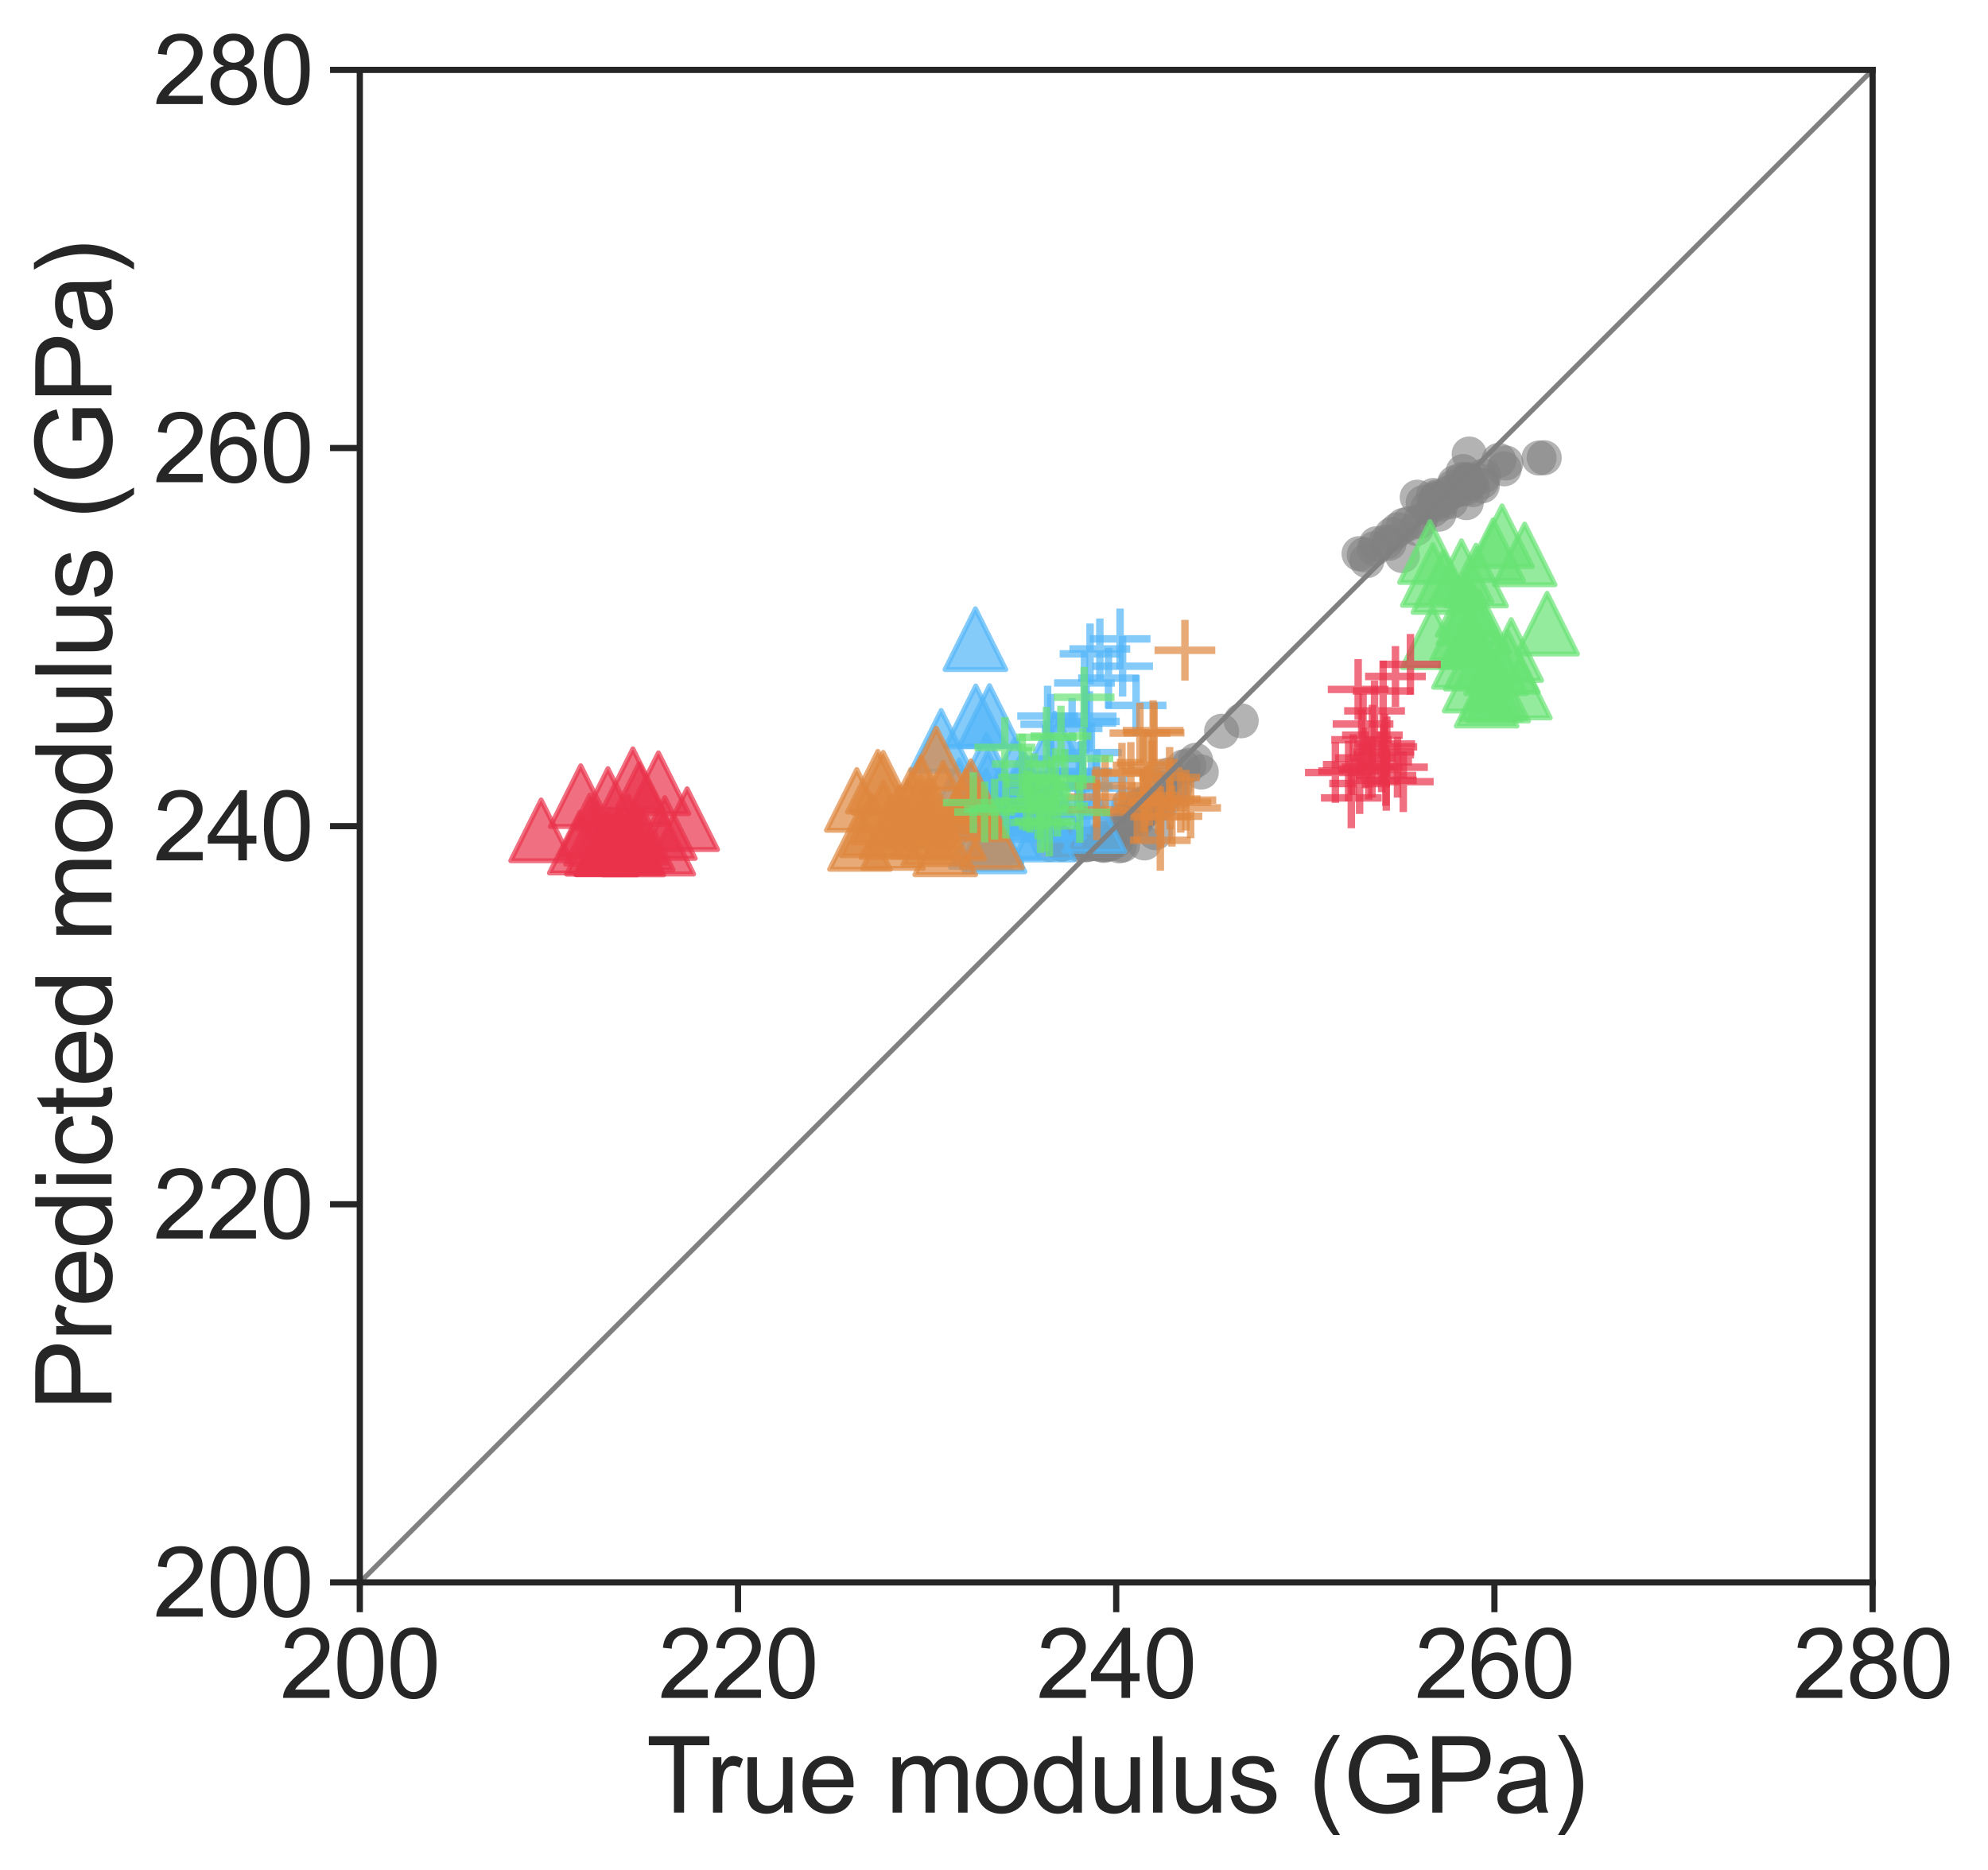 <?xml version="1.0" encoding="utf-8" standalone="no"?>
<!DOCTYPE svg PUBLIC "-//W3C//DTD SVG 1.1//EN"
  "http://www.w3.org/Graphics/SVG/1.1/DTD/svg11.dtd">
<svg xmlns:xlink="http://www.w3.org/1999/xlink" width="400.699pt" height="377.021pt" viewBox="0 0 400.699 377.021" xmlns="http://www.w3.org/2000/svg" version="1.1">
 <defs>
  <style type="text/css">*{stroke-linejoin: round; stroke-linecap: butt}</style>
 </defs>
 <g id="figure_1">
  <g id="patch_1">
   <path d="M 0 377.021 
L 400.699 377.021 
L 400.699 0 
L 0 0 
z
" style="fill: #ffffff"/>
  </g>
  <g id="axes_1">
   <g id="patch_2">
    <path d="M 72.522 319.009 
L 377.442 319.009 
L 377.442 14.089 
L 72.522 14.089 
z
" style="fill: #ffffff"/>
   </g>
   <g id="matplotlib.axis_1">
    <g id="xtick_1">
     <g id="line2d_1">
      <defs>
       <path id="m757a890b71" d="M 0 0 
L 0 6 
" style="stroke: #262626; stroke-width: 1.25"/>
      </defs>
      <g>
       <use xlink:href="#m757a890b71" x="72.522" y="319.009" style="fill: #262626; stroke: #262626; stroke-width: 1.25"/>
      </g>
     </g>
     <g id="text_1">
      <!-- 200 -->
      <g style="fill: #262626" transform="translate(56.464 342.288) scale(0.193 -0.193)">
       <defs>
        <path id="ArialMT-32" d="M 3222 541 
L 3222 0 
L 194 0 
Q 188 203 259 391 
Q 375 700 629 1000 
Q 884 1300 1366 1694 
Q 2113 2306 2375 2664 
Q 2638 3022 2638 3341 
Q 2638 3675 2398 3904 
Q 2159 4134 1775 4134 
Q 1369 4134 1125 3890 
Q 881 3647 878 3216 
L 300 3275 
Q 359 3922 746 4261 
Q 1134 4600 1788 4600 
Q 2447 4600 2831 4234 
Q 3216 3869 3216 3328 
Q 3216 3053 3103 2787 
Q 2991 2522 2730 2228 
Q 2469 1934 1863 1422 
Q 1356 997 1212 845 
Q 1069 694 975 541 
L 3222 541 
z
" transform="scale(0.016)"/>
        <path id="ArialMT-30" d="M 266 2259 
Q 266 3072 433 3567 
Q 600 4063 929 4331 
Q 1259 4600 1759 4600 
Q 2128 4600 2406 4451 
Q 2684 4303 2865 4023 
Q 3047 3744 3150 3342 
Q 3253 2941 3253 2259 
Q 3253 1453 3087 958 
Q 2922 463 2592 192 
Q 2263 -78 1759 -78 
Q 1097 -78 719 397 
Q 266 969 266 2259 
z
M 844 2259 
Q 844 1131 1108 757 
Q 1372 384 1759 384 
Q 2147 384 2411 759 
Q 2675 1134 2675 2259 
Q 2675 3391 2411 3762 
Q 2147 4134 1753 4134 
Q 1366 4134 1134 3806 
Q 844 3388 844 2259 
z
" transform="scale(0.016)"/>
       </defs>
       <use xlink:href="#ArialMT-32"/>
       <use xlink:href="#ArialMT-30" x="55.615"/>
       <use xlink:href="#ArialMT-30" x="111.23"/>
      </g>
     </g>
    </g>
    <g id="xtick_2">
     <g id="line2d_2">
      <g>
       <use xlink:href="#m757a890b71" x="148.752" y="319.009" style="fill: #262626; stroke: #262626; stroke-width: 1.25"/>
      </g>
     </g>
     <g id="text_2">
      <!-- 220 -->
      <g style="fill: #262626" transform="translate(132.694 342.288) scale(0.193 -0.193)">
       <use xlink:href="#ArialMT-32"/>
       <use xlink:href="#ArialMT-32" x="55.615"/>
       <use xlink:href="#ArialMT-30" x="111.23"/>
      </g>
     </g>
    </g>
    <g id="xtick_3">
     <g id="line2d_3">
      <g>
       <use xlink:href="#m757a890b71" x="224.982" y="319.009" style="fill: #262626; stroke: #262626; stroke-width: 1.25"/>
      </g>
     </g>
     <g id="text_3">
      <!-- 240 -->
      <g style="fill: #262626" transform="translate(208.924 342.288) scale(0.193 -0.193)">
       <defs>
        <path id="ArialMT-34" d="M 2069 0 
L 2069 1097 
L 81 1097 
L 81 1613 
L 2172 4581 
L 2631 4581 
L 2631 1613 
L 3250 1613 
L 3250 1097 
L 2631 1097 
L 2631 0 
L 2069 0 
z
M 2069 1613 
L 2069 3678 
L 634 1613 
L 2069 1613 
z
" transform="scale(0.016)"/>
       </defs>
       <use xlink:href="#ArialMT-32"/>
       <use xlink:href="#ArialMT-34" x="55.615"/>
       <use xlink:href="#ArialMT-30" x="111.23"/>
      </g>
     </g>
    </g>
    <g id="xtick_4">
     <g id="line2d_4">
      <g>
       <use xlink:href="#m757a890b71" x="301.212" y="319.009" style="fill: #262626; stroke: #262626; stroke-width: 1.25"/>
      </g>
     </g>
     <g id="text_4">
      <!-- 260 -->
      <g style="fill: #262626" transform="translate(285.154 342.288) scale(0.193 -0.193)">
       <defs>
        <path id="ArialMT-36" d="M 3184 3459 
L 2625 3416 
Q 2550 3747 2413 3897 
Q 2184 4138 1850 4138 
Q 1581 4138 1378 3988 
Q 1113 3794 959 3422 
Q 806 3050 800 2363 
Q 1003 2672 1297 2822 
Q 1591 2972 1913 2972 
Q 2475 2972 2870 2558 
Q 3266 2144 3266 1488 
Q 3266 1056 3080 686 
Q 2894 316 2569 119 
Q 2244 -78 1831 -78 
Q 1128 -78 684 439 
Q 241 956 241 2144 
Q 241 3472 731 4075 
Q 1159 4600 1884 4600 
Q 2425 4600 2770 4297 
Q 3116 3994 3184 3459 
z
M 888 1484 
Q 888 1194 1011 928 
Q 1134 663 1356 523 
Q 1578 384 1822 384 
Q 2178 384 2434 671 
Q 2691 959 2691 1453 
Q 2691 1928 2437 2201 
Q 2184 2475 1800 2475 
Q 1419 2475 1153 2201 
Q 888 1928 888 1484 
z
" transform="scale(0.016)"/>
       </defs>
       <use xlink:href="#ArialMT-32"/>
       <use xlink:href="#ArialMT-36" x="55.615"/>
       <use xlink:href="#ArialMT-30" x="111.23"/>
      </g>
     </g>
    </g>
    <g id="xtick_5">
     <g id="line2d_5">
      <g>
       <use xlink:href="#m757a890b71" x="377.442" y="319.009" style="fill: #262626; stroke: #262626; stroke-width: 1.25"/>
      </g>
     </g>
     <g id="text_5">
      <!-- 280 -->
      <g style="fill: #262626" transform="translate(361.384 342.288) scale(0.193 -0.193)">
       <defs>
        <path id="ArialMT-38" d="M 1131 2484 
Q 781 2613 612 2850 
Q 444 3088 444 3419 
Q 444 3919 803 4259 
Q 1163 4600 1759 4600 
Q 2359 4600 2725 4251 
Q 3091 3903 3091 3403 
Q 3091 3084 2923 2848 
Q 2756 2613 2416 2484 
Q 2838 2347 3058 2040 
Q 3278 1734 3278 1309 
Q 3278 722 2862 322 
Q 2447 -78 1769 -78 
Q 1091 -78 675 323 
Q 259 725 259 1325 
Q 259 1772 486 2073 
Q 713 2375 1131 2484 
z
M 1019 3438 
Q 1019 3113 1228 2906 
Q 1438 2700 1772 2700 
Q 2097 2700 2305 2904 
Q 2513 3109 2513 3406 
Q 2513 3716 2298 3927 
Q 2084 4138 1766 4138 
Q 1444 4138 1231 3931 
Q 1019 3725 1019 3438 
z
M 838 1322 
Q 838 1081 952 856 
Q 1066 631 1291 507 
Q 1516 384 1775 384 
Q 2178 384 2440 643 
Q 2703 903 2703 1303 
Q 2703 1709 2433 1975 
Q 2163 2241 1756 2241 
Q 1359 2241 1098 1978 
Q 838 1716 838 1322 
z
" transform="scale(0.016)"/>
       </defs>
       <use xlink:href="#ArialMT-32"/>
       <use xlink:href="#ArialMT-38" x="55.615"/>
       <use xlink:href="#ArialMT-30" x="111.23"/>
      </g>
     </g>
    </g>
    <g id="text_6">
     <!-- True modulus (GPa) -->
     <g style="fill: #262626" transform="translate(130.267 365.401) scale(0.21 -0.21)">
      <defs>
       <path id="ArialMT-54" d="M 1659 0 
L 1659 4041 
L 150 4041 
L 150 4581 
L 3781 4581 
L 3781 4041 
L 2266 4041 
L 2266 0 
L 1659 0 
z
" transform="scale(0.016)"/>
       <path id="ArialMT-72" d="M 416 0 
L 416 3319 
L 922 3319 
L 922 2816 
Q 1116 3169 1280 3281 
Q 1444 3394 1641 3394 
Q 1925 3394 2219 3213 
L 2025 2691 
Q 1819 2813 1613 2813 
Q 1428 2813 1281 2702 
Q 1134 2591 1072 2394 
Q 978 2094 978 1738 
L 978 0 
L 416 0 
z
" transform="scale(0.016)"/>
       <path id="ArialMT-75" d="M 2597 0 
L 2597 488 
Q 2209 -75 1544 -75 
Q 1250 -75 995 37 
Q 741 150 617 320 
Q 494 491 444 738 
Q 409 903 409 1263 
L 409 3319 
L 972 3319 
L 972 1478 
Q 972 1038 1006 884 
Q 1059 663 1231 536 
Q 1403 409 1656 409 
Q 1909 409 2131 539 
Q 2353 669 2445 892 
Q 2538 1116 2538 1541 
L 2538 3319 
L 3100 3319 
L 3100 0 
L 2597 0 
z
" transform="scale(0.016)"/>
       <path id="ArialMT-65" d="M 2694 1069 
L 3275 997 
Q 3138 488 2766 206 
Q 2394 -75 1816 -75 
Q 1088 -75 661 373 
Q 234 822 234 1631 
Q 234 2469 665 2931 
Q 1097 3394 1784 3394 
Q 2450 3394 2872 2941 
Q 3294 2488 3294 1666 
Q 3294 1616 3291 1516 
L 816 1516 
Q 847 969 1125 678 
Q 1403 388 1819 388 
Q 2128 388 2347 550 
Q 2566 713 2694 1069 
z
M 847 1978 
L 2700 1978 
Q 2663 2397 2488 2606 
Q 2219 2931 1791 2931 
Q 1403 2931 1139 2672 
Q 875 2413 847 1978 
z
" transform="scale(0.016)"/>
       <path id="ArialMT-20" transform="scale(0.016)"/>
       <path id="ArialMT-6d" d="M 422 0 
L 422 3319 
L 925 3319 
L 925 2853 
Q 1081 3097 1340 3245 
Q 1600 3394 1931 3394 
Q 2300 3394 2536 3241 
Q 2772 3088 2869 2813 
Q 3263 3394 3894 3394 
Q 4388 3394 4653 3120 
Q 4919 2847 4919 2278 
L 4919 0 
L 4359 0 
L 4359 2091 
Q 4359 2428 4304 2576 
Q 4250 2725 4106 2815 
Q 3963 2906 3769 2906 
Q 3419 2906 3187 2673 
Q 2956 2441 2956 1928 
L 2956 0 
L 2394 0 
L 2394 2156 
Q 2394 2531 2256 2718 
Q 2119 2906 1806 2906 
Q 1569 2906 1367 2781 
Q 1166 2656 1075 2415 
Q 984 2175 984 1722 
L 984 0 
L 422 0 
z
" transform="scale(0.016)"/>
       <path id="ArialMT-6f" d="M 213 1659 
Q 213 2581 725 3025 
Q 1153 3394 1769 3394 
Q 2453 3394 2887 2945 
Q 3322 2497 3322 1706 
Q 3322 1066 3130 698 
Q 2938 331 2570 128 
Q 2203 -75 1769 -75 
Q 1072 -75 642 372 
Q 213 819 213 1659 
z
M 791 1659 
Q 791 1022 1069 705 
Q 1347 388 1769 388 
Q 2188 388 2466 706 
Q 2744 1025 2744 1678 
Q 2744 2294 2464 2611 
Q 2184 2928 1769 2928 
Q 1347 2928 1069 2612 
Q 791 2297 791 1659 
z
" transform="scale(0.016)"/>
       <path id="ArialMT-64" d="M 2575 0 
L 2575 419 
Q 2259 -75 1647 -75 
Q 1250 -75 917 144 
Q 584 363 401 755 
Q 219 1147 219 1656 
Q 219 2153 384 2558 
Q 550 2963 881 3178 
Q 1213 3394 1622 3394 
Q 1922 3394 2156 3267 
Q 2391 3141 2538 2938 
L 2538 4581 
L 3097 4581 
L 3097 0 
L 2575 0 
z
M 797 1656 
Q 797 1019 1065 703 
Q 1334 388 1700 388 
Q 2069 388 2326 689 
Q 2584 991 2584 1609 
Q 2584 2291 2321 2609 
Q 2059 2928 1675 2928 
Q 1300 2928 1048 2622 
Q 797 2316 797 1656 
z
" transform="scale(0.016)"/>
       <path id="ArialMT-6c" d="M 409 0 
L 409 4581 
L 972 4581 
L 972 0 
L 409 0 
z
" transform="scale(0.016)"/>
       <path id="ArialMT-73" d="M 197 991 
L 753 1078 
Q 800 744 1014 566 
Q 1228 388 1613 388 
Q 2000 388 2187 545 
Q 2375 703 2375 916 
Q 2375 1106 2209 1216 
Q 2094 1291 1634 1406 
Q 1016 1563 777 1677 
Q 538 1791 414 1992 
Q 291 2194 291 2438 
Q 291 2659 392 2848 
Q 494 3038 669 3163 
Q 800 3259 1026 3326 
Q 1253 3394 1513 3394 
Q 1903 3394 2198 3281 
Q 2494 3169 2634 2976 
Q 2775 2784 2828 2463 
L 2278 2388 
Q 2241 2644 2061 2787 
Q 1881 2931 1553 2931 
Q 1166 2931 1000 2803 
Q 834 2675 834 2503 
Q 834 2394 903 2306 
Q 972 2216 1119 2156 
Q 1203 2125 1616 2013 
Q 2213 1853 2448 1751 
Q 2684 1650 2818 1456 
Q 2953 1263 2953 975 
Q 2953 694 2789 445 
Q 2625 197 2315 61 
Q 2006 -75 1616 -75 
Q 969 -75 630 194 
Q 291 463 197 991 
z
" transform="scale(0.016)"/>
       <path id="ArialMT-28" d="M 1497 -1347 
Q 1031 -759 709 28 
Q 388 816 388 1659 
Q 388 2403 628 3084 
Q 909 3875 1497 4659 
L 1900 4659 
Q 1522 4009 1400 3731 
Q 1209 3300 1100 2831 
Q 966 2247 966 1656 
Q 966 153 1900 -1347 
L 1497 -1347 
z
" transform="scale(0.016)"/>
       <path id="ArialMT-47" d="M 2638 1797 
L 2638 2334 
L 4578 2338 
L 4578 638 
Q 4131 281 3656 101 
Q 3181 -78 2681 -78 
Q 2006 -78 1454 211 
Q 903 500 622 1047 
Q 341 1594 341 2269 
Q 341 2938 620 3517 
Q 900 4097 1425 4378 
Q 1950 4659 2634 4659 
Q 3131 4659 3532 4498 
Q 3934 4338 4162 4050 
Q 4391 3763 4509 3300 
L 3963 3150 
Q 3859 3500 3706 3700 
Q 3553 3900 3268 4020 
Q 2984 4141 2638 4141 
Q 2222 4141 1919 4014 
Q 1616 3888 1430 3681 
Q 1244 3475 1141 3228 
Q 966 2803 966 2306 
Q 966 1694 1177 1281 
Q 1388 869 1791 669 
Q 2194 469 2647 469 
Q 3041 469 3416 620 
Q 3791 772 3984 944 
L 3984 1797 
L 2638 1797 
z
" transform="scale(0.016)"/>
       <path id="ArialMT-50" d="M 494 0 
L 494 4581 
L 2222 4581 
Q 2678 4581 2919 4538 
Q 3256 4481 3484 4323 
Q 3713 4166 3852 3881 
Q 3991 3597 3991 3256 
Q 3991 2672 3619 2267 
Q 3247 1863 2275 1863 
L 1100 1863 
L 1100 0 
L 494 0 
z
M 1100 2403 
L 2284 2403 
Q 2872 2403 3119 2622 
Q 3366 2841 3366 3238 
Q 3366 3525 3220 3729 
Q 3075 3934 2838 4000 
Q 2684 4041 2272 4041 
L 1100 4041 
L 1100 2403 
z
" transform="scale(0.016)"/>
       <path id="ArialMT-61" d="M 2588 409 
Q 2275 144 1986 34 
Q 1697 -75 1366 -75 
Q 819 -75 525 192 
Q 231 459 231 875 
Q 231 1119 342 1320 
Q 453 1522 633 1644 
Q 813 1766 1038 1828 
Q 1203 1872 1538 1913 
Q 2219 1994 2541 2106 
Q 2544 2222 2544 2253 
Q 2544 2597 2384 2738 
Q 2169 2928 1744 2928 
Q 1347 2928 1158 2789 
Q 969 2650 878 2297 
L 328 2372 
Q 403 2725 575 2942 
Q 747 3159 1072 3276 
Q 1397 3394 1825 3394 
Q 2250 3394 2515 3294 
Q 2781 3194 2906 3042 
Q 3031 2891 3081 2659 
Q 3109 2516 3109 2141 
L 3109 1391 
Q 3109 606 3145 398 
Q 3181 191 3288 0 
L 2700 0 
Q 2613 175 2588 409 
z
M 2541 1666 
Q 2234 1541 1622 1453 
Q 1275 1403 1131 1340 
Q 988 1278 909 1158 
Q 831 1038 831 891 
Q 831 666 1001 516 
Q 1172 366 1500 366 
Q 1825 366 2078 508 
Q 2331 650 2450 897 
Q 2541 1088 2541 1459 
L 2541 1666 
z
" transform="scale(0.016)"/>
       <path id="ArialMT-29" d="M 791 -1347 
L 388 -1347 
Q 1322 153 1322 1656 
Q 1322 2244 1188 2822 
Q 1081 3291 891 3722 
Q 769 4003 388 4659 
L 791 4659 
Q 1378 3875 1659 3084 
Q 1900 2403 1900 1659 
Q 1900 816 1576 28 
Q 1253 -759 791 -1347 
z
" transform="scale(0.016)"/>
      </defs>
      <use xlink:href="#ArialMT-54"/>
      <use xlink:href="#ArialMT-72" x="57.334"/>
      <use xlink:href="#ArialMT-75" x="90.635"/>
      <use xlink:href="#ArialMT-65" x="146.25"/>
      <use xlink:href="#ArialMT-20" x="201.865"/>
      <use xlink:href="#ArialMT-6d" x="229.648"/>
      <use xlink:href="#ArialMT-6f" x="312.949"/>
      <use xlink:href="#ArialMT-64" x="368.564"/>
      <use xlink:href="#ArialMT-75" x="424.18"/>
      <use xlink:href="#ArialMT-6c" x="479.795"/>
      <use xlink:href="#ArialMT-75" x="502.012"/>
      <use xlink:href="#ArialMT-73" x="557.627"/>
      <use xlink:href="#ArialMT-20" x="607.627"/>
      <use xlink:href="#ArialMT-28" x="635.41"/>
      <use xlink:href="#ArialMT-47" x="668.711"/>
      <use xlink:href="#ArialMT-50" x="746.494"/>
      <use xlink:href="#ArialMT-61" x="813.193"/>
      <use xlink:href="#ArialMT-29" x="868.809"/>
     </g>
    </g>
   </g>
   <g id="matplotlib.axis_2">
    <g id="ytick_1">
     <g id="line2d_6">
      <defs>
       <path id="mf8a69b00df" d="M 0 0 
L -6 0 
" style="stroke: #262626; stroke-width: 1.25"/>
      </defs>
      <g>
       <use xlink:href="#mf8a69b00df" x="72.522" y="319.009" style="fill: #262626; stroke: #262626; stroke-width: 1.25"/>
      </g>
     </g>
     <g id="text_7">
      <!-- 200 -->
      <g style="fill: #262626" transform="translate(30.907 325.899) scale(0.193 -0.193)">
       <use xlink:href="#ArialMT-32"/>
       <use xlink:href="#ArialMT-30" x="55.615"/>
       <use xlink:href="#ArialMT-30" x="111.23"/>
      </g>
     </g>
    </g>
    <g id="ytick_2">
     <g id="line2d_7">
      <g>
       <use xlink:href="#mf8a69b00df" x="72.522" y="242.779" style="fill: #262626; stroke: #262626; stroke-width: 1.25"/>
      </g>
     </g>
     <g id="text_8">
      <!-- 220 -->
      <g style="fill: #262626" transform="translate(30.907 249.669) scale(0.193 -0.193)">
       <use xlink:href="#ArialMT-32"/>
       <use xlink:href="#ArialMT-32" x="55.615"/>
       <use xlink:href="#ArialMT-30" x="111.23"/>
      </g>
     </g>
    </g>
    <g id="ytick_3">
     <g id="line2d_8">
      <g>
       <use xlink:href="#mf8a69b00df" x="72.522" y="166.549" style="fill: #262626; stroke: #262626; stroke-width: 1.25"/>
      </g>
     </g>
     <g id="text_9">
      <!-- 240 -->
      <g style="fill: #262626" transform="translate(30.907 173.439) scale(0.193 -0.193)">
       <use xlink:href="#ArialMT-32"/>
       <use xlink:href="#ArialMT-34" x="55.615"/>
       <use xlink:href="#ArialMT-30" x="111.23"/>
      </g>
     </g>
    </g>
    <g id="ytick_4">
     <g id="line2d_9">
      <g>
       <use xlink:href="#mf8a69b00df" x="72.522" y="90.319" style="fill: #262626; stroke: #262626; stroke-width: 1.25"/>
      </g>
     </g>
     <g id="text_10">
      <!-- 260 -->
      <g style="fill: #262626" transform="translate(30.907 97.209) scale(0.193 -0.193)">
       <use xlink:href="#ArialMT-32"/>
       <use xlink:href="#ArialMT-36" x="55.615"/>
       <use xlink:href="#ArialMT-30" x="111.23"/>
      </g>
     </g>
    </g>
    <g id="ytick_5">
     <g id="line2d_10">
      <g>
       <use xlink:href="#mf8a69b00df" x="72.522" y="14.089" style="fill: #262626; stroke: #262626; stroke-width: 1.25"/>
      </g>
     </g>
     <g id="text_11">
      <!-- 280 -->
      <g style="fill: #262626" transform="translate(30.907 20.979) scale(0.193 -0.193)">
       <use xlink:href="#ArialMT-32"/>
       <use xlink:href="#ArialMT-38" x="55.615"/>
       <use xlink:href="#ArialMT-30" x="111.23"/>
      </g>
     </g>
    </g>
    <g id="text_12">
     <!-- Predicted modulus (GPa) -->
     <g style="fill: #262626" transform="translate(22.487 284.427) rotate(-90) scale(0.21 -0.21)">
      <defs>
       <path id="ArialMT-69" d="M 425 3934 
L 425 4581 
L 988 4581 
L 988 3934 
L 425 3934 
z
M 425 0 
L 425 3319 
L 988 3319 
L 988 0 
L 425 0 
z
" transform="scale(0.016)"/>
       <path id="ArialMT-63" d="M 2588 1216 
L 3141 1144 
Q 3050 572 2676 248 
Q 2303 -75 1759 -75 
Q 1078 -75 664 370 
Q 250 816 250 1647 
Q 250 2184 428 2587 
Q 606 2991 970 3192 
Q 1334 3394 1763 3394 
Q 2303 3394 2647 3120 
Q 2991 2847 3088 2344 
L 2541 2259 
Q 2463 2594 2264 2762 
Q 2066 2931 1784 2931 
Q 1359 2931 1093 2626 
Q 828 2322 828 1663 
Q 828 994 1084 691 
Q 1341 388 1753 388 
Q 2084 388 2306 591 
Q 2528 794 2588 1216 
z
" transform="scale(0.016)"/>
       <path id="ArialMT-74" d="M 1650 503 
L 1731 6 
Q 1494 -44 1306 -44 
Q 1000 -44 831 53 
Q 663 150 594 308 
Q 525 466 525 972 
L 525 2881 
L 113 2881 
L 113 3319 
L 525 3319 
L 525 4141 
L 1084 4478 
L 1084 3319 
L 1650 3319 
L 1650 2881 
L 1084 2881 
L 1084 941 
Q 1084 700 1114 631 
Q 1144 563 1211 522 
Q 1278 481 1403 481 
Q 1497 481 1650 503 
z
" transform="scale(0.016)"/>
      </defs>
      <use xlink:href="#ArialMT-50"/>
      <use xlink:href="#ArialMT-72" x="66.699"/>
      <use xlink:href="#ArialMT-65" x="100"/>
      <use xlink:href="#ArialMT-64" x="155.615"/>
      <use xlink:href="#ArialMT-69" x="211.23"/>
      <use xlink:href="#ArialMT-63" x="233.447"/>
      <use xlink:href="#ArialMT-74" x="283.447"/>
      <use xlink:href="#ArialMT-65" x="311.23"/>
      <use xlink:href="#ArialMT-64" x="366.846"/>
      <use xlink:href="#ArialMT-20" x="422.461"/>
      <use xlink:href="#ArialMT-6d" x="450.244"/>
      <use xlink:href="#ArialMT-6f" x="533.545"/>
      <use xlink:href="#ArialMT-64" x="589.16"/>
      <use xlink:href="#ArialMT-75" x="644.775"/>
      <use xlink:href="#ArialMT-6c" x="700.391"/>
      <use xlink:href="#ArialMT-75" x="722.607"/>
      <use xlink:href="#ArialMT-73" x="778.223"/>
      <use xlink:href="#ArialMT-20" x="828.223"/>
      <use xlink:href="#ArialMT-28" x="856.006"/>
      <use xlink:href="#ArialMT-47" x="889.307"/>
      <use xlink:href="#ArialMT-50" x="967.09"/>
      <use xlink:href="#ArialMT-61" x="1033.789"/>
      <use xlink:href="#ArialMT-29" x="1089.404"/>
     </g>
    </g>
   </g>
   <g id="PathCollection_1">
    <defs>
     <path id="C0_0_d0a21efa8a" d="M 0 3.536 
C 0.938 3.536 1.837 3.163 2.5 2.5 
C 3.163 1.837 3.536 0.938 3.536 -0 
C 3.536 -0.938 3.163 -1.837 2.5 -2.5 
C 1.837 -3.163 0.938 -3.536 0 -3.536 
C -0.938 -3.536 -1.837 -3.163 -2.5 -2.5 
C -3.163 -1.837 -3.536 -0.938 -3.536 0 
C -3.536 0.938 -3.163 1.837 -2.5 2.5 
C -1.837 3.163 -0.938 3.536 0 3.536 
z
"/>
    </defs>
    <g clip-path="url(#pd1f997eca3)">
     <use xlink:href="#C0_0_d0a21efa8a" x="291.994" y="99.395" style="fill: #808080; fill-opacity: 0.6"/>
    </g>
    <g clip-path="url(#pd1f997eca3)">
     <use xlink:href="#C0_0_d0a21efa8a" x="227.987" y="164.796" style="fill: #808080; fill-opacity: 0.6"/>
    </g>
    <g clip-path="url(#pd1f997eca3)">
     <use xlink:href="#C0_0_d0a21efa8a" x="273.929" y="111.613" style="fill: #808080; fill-opacity: 0.6"/>
    </g>
    <g clip-path="url(#pd1f997eca3)">
     <use xlink:href="#C0_0_d0a21efa8a" x="290.515" y="101.576" style="fill: #808080; fill-opacity: 0.6"/>
    </g>
    <g clip-path="url(#pd1f997eca3)">
     <use xlink:href="#C0_0_d0a21efa8a" x="280.553" y="107.757" style="fill: #808080; fill-opacity: 0.6"/>
    </g>
    <g clip-path="url(#pd1f997eca3)">
     <use xlink:href="#C0_0_d0a21efa8a" x="311.256" y="92.276" style="fill: #808080; fill-opacity: 0.6"/>
    </g>
    <g clip-path="url(#pd1f997eca3)">
     <use xlink:href="#C0_0_d0a21efa8a" x="230.436" y="163.46" style="fill: #808080; fill-opacity: 0.6"/>
    </g>
    <g clip-path="url(#pd1f997eca3)">
     <use xlink:href="#C0_0_d0a21efa8a" x="219.092" y="170.292" style="fill: #808080; fill-opacity: 0.6"/>
    </g>
    <g clip-path="url(#pd1f997eca3)">
     <use xlink:href="#C0_0_d0a21efa8a" x="303.523" y="93.327" style="fill: #808080; fill-opacity: 0.6"/>
    </g>
    <g clip-path="url(#pd1f997eca3)">
     <use xlink:href="#C0_0_d0a21efa8a" x="246.229" y="147.416" style="fill: #808080; fill-opacity: 0.6"/>
    </g>
    <g clip-path="url(#pd1f997eca3)">
     <use xlink:href="#C0_0_d0a21efa8a" x="287.731" y="102.445" style="fill: #808080; fill-opacity: 0.6"/>
    </g>
    <g clip-path="url(#pd1f997eca3)">
     <use xlink:href="#C0_0_d0a21efa8a" x="279.992" y="109.521" style="fill: #808080; fill-opacity: 0.6"/>
    </g>
    <g clip-path="url(#pd1f997eca3)">
     <use xlink:href="#C0_0_d0a21efa8a" x="289.479" y="100.506" style="fill: #808080; fill-opacity: 0.6"/>
    </g>
    <g clip-path="url(#pd1f997eca3)">
     <use xlink:href="#C0_0_d0a21efa8a" x="289.862" y="101.206" style="fill: #808080; fill-opacity: 0.6"/>
    </g>
    <g clip-path="url(#pd1f997eca3)">
     <use xlink:href="#C0_0_d0a21efa8a" x="230.838" y="163.359" style="fill: #808080; fill-opacity: 0.6"/>
    </g>
    <g clip-path="url(#pd1f997eca3)">
     <use xlink:href="#C0_0_d0a21efa8a" x="225.565" y="170.513" style="fill: #808080; fill-opacity: 0.6"/>
    </g>
    <g clip-path="url(#pd1f997eca3)">
     <use xlink:href="#C0_0_d0a21efa8a" x="236.818" y="158.839" style="fill: #808080; fill-opacity: 0.6"/>
    </g>
    <g clip-path="url(#pd1f997eca3)">
     <use xlink:href="#C0_0_d0a21efa8a" x="231.788" y="162.097" style="fill: #808080; fill-opacity: 0.6"/>
    </g>
    <g clip-path="url(#pd1f997eca3)">
     <use xlink:href="#C0_0_d0a21efa8a" x="229.389" y="164.31" style="fill: #808080; fill-opacity: 0.6"/>
    </g>
    <g clip-path="url(#pd1f997eca3)">
     <use xlink:href="#C0_0_d0a21efa8a" x="234.122" y="158.897" style="fill: #808080; fill-opacity: 0.6"/>
    </g>
    <g clip-path="url(#pd1f997eca3)">
     <use xlink:href="#C0_0_d0a21efa8a" x="230.195" y="162.001" style="fill: #808080; fill-opacity: 0.6"/>
    </g>
    <g clip-path="url(#pd1f997eca3)">
     <use xlink:href="#C0_0_d0a21efa8a" x="303.181" y="94.513" style="fill: #808080; fill-opacity: 0.6"/>
    </g>
    <g clip-path="url(#pd1f997eca3)">
     <use xlink:href="#C0_0_d0a21efa8a" x="295.367" y="98.465" style="fill: #808080; fill-opacity: 0.6"/>
    </g>
    <g clip-path="url(#pd1f997eca3)">
     <use xlink:href="#C0_0_d0a21efa8a" x="226.87" y="166.818" style="fill: #808080; fill-opacity: 0.6"/>
    </g>
    <g clip-path="url(#pd1f997eca3)">
     <use xlink:href="#C0_0_d0a21efa8a" x="223.598" y="170.149" style="fill: #808080; fill-opacity: 0.6"/>
    </g>
    <g clip-path="url(#pd1f997eca3)">
     <use xlink:href="#C0_0_d0a21efa8a" x="288.932" y="99.885" style="fill: #808080; fill-opacity: 0.6"/>
    </g>
    <g clip-path="url(#pd1f997eca3)">
     <use xlink:href="#C0_0_d0a21efa8a" x="274.978" y="111.843" style="fill: #808080; fill-opacity: 0.6"/>
    </g>
    <g clip-path="url(#pd1f997eca3)">
     <use xlink:href="#C0_0_d0a21efa8a" x="240.984" y="153.272" style="fill: #808080; fill-opacity: 0.6"/>
    </g>
    <g clip-path="url(#pd1f997eca3)">
     <use xlink:href="#C0_0_d0a21efa8a" x="277.433" y="109.618" style="fill: #808080; fill-opacity: 0.6"/>
    </g>
    <g clip-path="url(#pd1f997eca3)">
     <use xlink:href="#C0_0_d0a21efa8a" x="214.087" y="170.158" style="fill: #808080; fill-opacity: 0.6"/>
    </g>
    <g clip-path="url(#pd1f997eca3)">
     <use xlink:href="#C0_0_d0a21efa8a" x="250.175" y="145.304" style="fill: #808080; fill-opacity: 0.6"/>
    </g>
    <g clip-path="url(#pd1f997eca3)">
     <use xlink:href="#C0_0_d0a21efa8a" x="223.099" y="169.053" style="fill: #808080; fill-opacity: 0.6"/>
    </g>
    <g clip-path="url(#pd1f997eca3)">
     <use xlink:href="#C0_0_d0a21efa8a" x="281.725" y="106.805" style="fill: #808080; fill-opacity: 0.6"/>
    </g>
    <g clip-path="url(#pd1f997eca3)">
     <use xlink:href="#C0_0_d0a21efa8a" x="236.185" y="159.105" style="fill: #808080; fill-opacity: 0.6"/>
    </g>
    <g clip-path="url(#pd1f997eca3)">
     <use xlink:href="#C0_0_d0a21efa8a" x="219.99" y="170.011" style="fill: #808080; fill-opacity: 0.6"/>
    </g>
    <g clip-path="url(#pd1f997eca3)">
     <use xlink:href="#C0_0_d0a21efa8a" x="299.067" y="95.916" style="fill: #808080; fill-opacity: 0.6"/>
    </g>
    <g clip-path="url(#pd1f997eca3)">
     <use xlink:href="#C0_0_d0a21efa8a" x="290.593" y="100.656" style="fill: #808080; fill-opacity: 0.6"/>
    </g>
    <g clip-path="url(#pd1f997eca3)">
     <use xlink:href="#C0_0_d0a21efa8a" x="223.248" y="169.97" style="fill: #808080; fill-opacity: 0.6"/>
    </g>
    <g clip-path="url(#pd1f997eca3)">
     <use xlink:href="#C0_0_d0a21efa8a" x="234.257" y="161.897" style="fill: #808080; fill-opacity: 0.6"/>
    </g>
    <g clip-path="url(#pd1f997eca3)">
     <use xlink:href="#C0_0_d0a21efa8a" x="217.772" y="170.349" style="fill: #808080; fill-opacity: 0.6"/>
    </g>
    <g clip-path="url(#pd1f997eca3)">
     <use xlink:href="#C0_0_d0a21efa8a" x="289.622" y="100.188" style="fill: #808080; fill-opacity: 0.6"/>
    </g>
    <g clip-path="url(#pd1f997eca3)">
     <use xlink:href="#C0_0_d0a21efa8a" x="226.249" y="170.358" style="fill: #808080; fill-opacity: 0.6"/>
    </g>
    <g clip-path="url(#pd1f997eca3)">
     <use xlink:href="#C0_0_d0a21efa8a" x="223.158" y="170.119" style="fill: #808080; fill-opacity: 0.6"/>
    </g>
    <g clip-path="url(#pd1f997eca3)">
     <use xlink:href="#C0_0_d0a21efa8a" x="218.944" y="170.244" style="fill: #808080; fill-opacity: 0.6"/>
    </g>
    <g clip-path="url(#pd1f997eca3)">
     <use xlink:href="#C0_0_d0a21efa8a" x="292.903" y="98.205" style="fill: #808080; fill-opacity: 0.6"/>
    </g>
    <g clip-path="url(#pd1f997eca3)">
     <use xlink:href="#C0_0_d0a21efa8a" x="242.124" y="155.636" style="fill: #808080; fill-opacity: 0.6"/>
    </g>
    <g clip-path="url(#pd1f997eca3)">
     <use xlink:href="#C0_0_d0a21efa8a" x="221.187" y="170.006" style="fill: #808080; fill-opacity: 0.6"/>
    </g>
    <g clip-path="url(#pd1f997eca3)">
     <use xlink:href="#C0_0_d0a21efa8a" x="214.223" y="170.01" style="fill: #808080; fill-opacity: 0.6"/>
    </g>
    <g clip-path="url(#pd1f997eca3)">
     <use xlink:href="#C0_0_d0a21efa8a" x="285.659" y="100.235" style="fill: #808080; fill-opacity: 0.6"/>
    </g>
    <g clip-path="url(#pd1f997eca3)">
     <use xlink:href="#C0_0_d0a21efa8a" x="226.348" y="165.247" style="fill: #808080; fill-opacity: 0.6"/>
    </g>
    <g clip-path="url(#pd1f997eca3)">
     <use xlink:href="#C0_0_d0a21efa8a" x="290.033" y="103.652" style="fill: #808080; fill-opacity: 0.6"/>
    </g>
    <g clip-path="url(#pd1f997eca3)">
     <use xlink:href="#C0_0_d0a21efa8a" x="224.998" y="169.428" style="fill: #808080; fill-opacity: 0.6"/>
    </g>
    <g clip-path="url(#pd1f997eca3)">
     <use xlink:href="#C0_0_d0a21efa8a" x="227.524" y="162.185" style="fill: #808080; fill-opacity: 0.6"/>
    </g>
    <g clip-path="url(#pd1f997eca3)">
     <use xlink:href="#C0_0_d0a21efa8a" x="213.902" y="170.173" style="fill: #808080; fill-opacity: 0.6"/>
    </g>
    <g clip-path="url(#pd1f997eca3)">
     <use xlink:href="#C0_0_d0a21efa8a" x="293.205" y="97.328" style="fill: #808080; fill-opacity: 0.6"/>
    </g>
    <g clip-path="url(#pd1f997eca3)">
     <use xlink:href="#C0_0_d0a21efa8a" x="235.588" y="156.21" style="fill: #808080; fill-opacity: 0.6"/>
    </g>
    <g clip-path="url(#pd1f997eca3)">
     <use xlink:href="#C0_0_d0a21efa8a" x="288.769" y="102.792" style="fill: #808080; fill-opacity: 0.6"/>
    </g>
    <g clip-path="url(#pd1f997eca3)">
     <use xlink:href="#C0_0_d0a21efa8a" x="229.318" y="165.137" style="fill: #808080; fill-opacity: 0.6"/>
    </g>
    <g clip-path="url(#pd1f997eca3)">
     <use xlink:href="#C0_0_d0a21efa8a" x="296.308" y="97.453" style="fill: #808080; fill-opacity: 0.6"/>
    </g>
    <g clip-path="url(#pd1f997eca3)">
     <use xlink:href="#C0_0_d0a21efa8a" x="230.879" y="162.009" style="fill: #808080; fill-opacity: 0.6"/>
    </g>
    <g clip-path="url(#pd1f997eca3)">
     <use xlink:href="#C0_0_d0a21efa8a" x="302.095" y="92.8" style="fill: #808080; fill-opacity: 0.6"/>
    </g>
    <g clip-path="url(#pd1f997eca3)">
     <use xlink:href="#C0_0_d0a21efa8a" x="282.869" y="105.916" style="fill: #808080; fill-opacity: 0.6"/>
    </g>
    <g clip-path="url(#pd1f997eca3)">
     <use xlink:href="#C0_0_d0a21efa8a" x="286.858" y="101.32" style="fill: #808080; fill-opacity: 0.6"/>
    </g>
    <g clip-path="url(#pd1f997eca3)">
     <use xlink:href="#C0_0_d0a21efa8a" x="277.002" y="110.628" style="fill: #808080; fill-opacity: 0.6"/>
    </g>
    <g clip-path="url(#pd1f997eca3)">
     <use xlink:href="#C0_0_d0a21efa8a" x="296.575" y="97.024" style="fill: #808080; fill-opacity: 0.6"/>
    </g>
    <g clip-path="url(#pd1f997eca3)">
     <use xlink:href="#C0_0_d0a21efa8a" x="218.268" y="170.138" style="fill: #808080; fill-opacity: 0.6"/>
    </g>
    <g clip-path="url(#pd1f997eca3)">
     <use xlink:href="#C0_0_d0a21efa8a" x="296.846" y="98.71" style="fill: #808080; fill-opacity: 0.6"/>
    </g>
    <g clip-path="url(#pd1f997eca3)">
     <use xlink:href="#C0_0_d0a21efa8a" x="222.038" y="170.278" style="fill: #808080; fill-opacity: 0.6"/>
    </g>
    <g clip-path="url(#pd1f997eca3)">
     <use xlink:href="#C0_0_d0a21efa8a" x="279.373" y="109.215" style="fill: #808080; fill-opacity: 0.6"/>
    </g>
    <g clip-path="url(#pd1f997eca3)">
     <use xlink:href="#C0_0_d0a21efa8a" x="222.529" y="170.435" style="fill: #808080; fill-opacity: 0.6"/>
    </g>
    <g clip-path="url(#pd1f997eca3)">
     <use xlink:href="#C0_0_d0a21efa8a" x="211.528" y="170.23" style="fill: #808080; fill-opacity: 0.6"/>
    </g>
    <g clip-path="url(#pd1f997eca3)">
     <use xlink:href="#C0_0_d0a21efa8a" x="295.805" y="96.863" style="fill: #808080; fill-opacity: 0.6"/>
    </g>
    <g clip-path="url(#pd1f997eca3)">
     <use xlink:href="#C0_0_d0a21efa8a" x="298.767" y="97.944" style="fill: #808080; fill-opacity: 0.6"/>
    </g>
    <g clip-path="url(#pd1f997eca3)">
     <use xlink:href="#C0_0_d0a21efa8a" x="230.676" y="169.929" style="fill: #808080; fill-opacity: 0.6"/>
    </g>
    <g clip-path="url(#pd1f997eca3)">
     <use xlink:href="#C0_0_d0a21efa8a" x="233.607" y="161.836" style="fill: #808080; fill-opacity: 0.6"/>
    </g>
    <g clip-path="url(#pd1f997eca3)">
     <use xlink:href="#C0_0_d0a21efa8a" x="222.58" y="170.217" style="fill: #808080; fill-opacity: 0.6"/>
    </g>
    <g clip-path="url(#pd1f997eca3)">
     <use xlink:href="#C0_0_d0a21efa8a" x="222.643" y="169.706" style="fill: #808080; fill-opacity: 0.6"/>
    </g>
    <g clip-path="url(#pd1f997eca3)">
     <use xlink:href="#C0_0_d0a21efa8a" x="296.127" y="91.533" style="fill: #808080; fill-opacity: 0.6"/>
    </g>
    <g clip-path="url(#pd1f997eca3)">
     <use xlink:href="#C0_0_d0a21efa8a" x="292.439" y="101.086" style="fill: #808080; fill-opacity: 0.6"/>
    </g>
    <g clip-path="url(#pd1f997eca3)">
     <use xlink:href="#C0_0_d0a21efa8a" x="222.233" y="168.964" style="fill: #808080; fill-opacity: 0.6"/>
    </g>
    <g clip-path="url(#pd1f997eca3)">
     <use xlink:href="#C0_0_d0a21efa8a" x="239.603" y="154.295" style="fill: #808080; fill-opacity: 0.6"/>
    </g>
    <g clip-path="url(#pd1f997eca3)">
     <use xlink:href="#C0_0_d0a21efa8a" x="220.809" y="170.11" style="fill: #808080; fill-opacity: 0.6"/>
    </g>
    <g clip-path="url(#pd1f997eca3)">
     <use xlink:href="#C0_0_d0a21efa8a" x="298.651" y="97.106" style="fill: #808080; fill-opacity: 0.6"/>
    </g>
    <g clip-path="url(#pd1f997eca3)">
     <use xlink:href="#C0_0_d0a21efa8a" x="294.192" y="98.665" style="fill: #808080; fill-opacity: 0.6"/>
    </g>
    <g clip-path="url(#pd1f997eca3)">
     <use xlink:href="#C0_0_d0a21efa8a" x="282.659" y="112.003" style="fill: #808080; fill-opacity: 0.6"/>
    </g>
    <g clip-path="url(#pd1f997eca3)">
     <use xlink:href="#C0_0_d0a21efa8a" x="289.402" y="100.705" style="fill: #808080; fill-opacity: 0.6"/>
    </g>
    <g clip-path="url(#pd1f997eca3)">
     <use xlink:href="#C0_0_d0a21efa8a" x="286.193" y="105.07" style="fill: #808080; fill-opacity: 0.6"/>
    </g>
    <g clip-path="url(#pd1f997eca3)">
     <use xlink:href="#C0_0_d0a21efa8a" x="295.545" y="101.335" style="fill: #808080; fill-opacity: 0.6"/>
    </g>
    <g clip-path="url(#pd1f997eca3)">
     <use xlink:href="#C0_0_d0a21efa8a" x="294.918" y="95.061" style="fill: #808080; fill-opacity: 0.6"/>
    </g>
    <g clip-path="url(#pd1f997eca3)">
     <use xlink:href="#C0_0_d0a21efa8a" x="293.002" y="99.008" style="fill: #808080; fill-opacity: 0.6"/>
    </g>
    <g clip-path="url(#pd1f997eca3)">
     <use xlink:href="#C0_0_d0a21efa8a" x="224.212" y="167.409" style="fill: #808080; fill-opacity: 0.6"/>
    </g>
    <g clip-path="url(#pd1f997eca3)">
     <use xlink:href="#C0_0_d0a21efa8a" x="284.012" y="105.561" style="fill: #808080; fill-opacity: 0.6"/>
    </g>
    <g clip-path="url(#pd1f997eca3)">
     <use xlink:href="#C0_0_d0a21efa8a" x="223.794" y="169.988" style="fill: #808080; fill-opacity: 0.6"/>
    </g>
    <g clip-path="url(#pd1f997eca3)">
     <use xlink:href="#C0_0_d0a21efa8a" x="294.704" y="96.678" style="fill: #808080; fill-opacity: 0.6"/>
    </g>
    <g clip-path="url(#pd1f997eca3)">
     <use xlink:href="#C0_0_d0a21efa8a" x="295.837" y="96.65" style="fill: #808080; fill-opacity: 0.6"/>
    </g>
    <g clip-path="url(#pd1f997eca3)">
     <use xlink:href="#C0_0_d0a21efa8a" x="238.479" y="154.611" style="fill: #808080; fill-opacity: 0.6"/>
    </g>
    <g clip-path="url(#pd1f997eca3)">
     <use xlink:href="#C0_0_d0a21efa8a" x="285.482" y="106.514" style="fill: #808080; fill-opacity: 0.6"/>
    </g>
    <g clip-path="url(#pd1f997eca3)">
     <use xlink:href="#C0_0_d0a21efa8a" x="310.202" y="92.341" style="fill: #808080; fill-opacity: 0.6"/>
    </g>
    <g clip-path="url(#pd1f997eca3)">
     <use xlink:href="#C0_0_d0a21efa8a" x="275.501" y="113.022" style="fill: #808080; fill-opacity: 0.6"/>
    </g>
    <g clip-path="url(#pd1f997eca3)">
     <use xlink:href="#C0_0_d0a21efa8a" x="232.867" y="167.859" style="fill: #808080; fill-opacity: 0.6"/>
    </g>
   </g>
   <g id="PathCollection_2">
    <defs>
     <path id="mbb35654020" d="M 0 -6.124 
L -6.124 6.124 
L 6.124 6.124 
z
" style="stroke: #52b5f9; stroke-opacity: 0.7"/>
    </defs>
    <g clip-path="url(#pd1f997eca3)">
     <use xlink:href="#mbb35654020" x="209.033" y="162.238" style="fill: #52b5f9; fill-opacity: 0.7; stroke: #52b5f9; stroke-opacity: 0.7"/>
     <use xlink:href="#mbb35654020" x="212.47" y="162.836" style="fill: #52b5f9; fill-opacity: 0.7; stroke: #52b5f9; stroke-opacity: 0.7"/>
     <use xlink:href="#mbb35654020" x="199.822" y="167.861" style="fill: #52b5f9; fill-opacity: 0.7; stroke: #52b5f9; stroke-opacity: 0.7"/>
     <use xlink:href="#mbb35654020" x="189.701" y="149.35" style="fill: #52b5f9; fill-opacity: 0.7; stroke: #52b5f9; stroke-opacity: 0.7"/>
     <use xlink:href="#mbb35654020" x="207.268" y="160.568" style="fill: #52b5f9; fill-opacity: 0.7; stroke: #52b5f9; stroke-opacity: 0.7"/>
     <use xlink:href="#mbb35654020" x="197.344" y="161.822" style="fill: #52b5f9; fill-opacity: 0.7; stroke: #52b5f9; stroke-opacity: 0.7"/>
     <use xlink:href="#mbb35654020" x="199.446" y="144.34" style="fill: #52b5f9; fill-opacity: 0.7; stroke: #52b5f9; stroke-opacity: 0.7"/>
     <use xlink:href="#mbb35654020" x="193.345" y="159.305" style="fill: #52b5f9; fill-opacity: 0.7; stroke: #52b5f9; stroke-opacity: 0.7"/>
     <use xlink:href="#mbb35654020" x="220.59" y="165.512" style="fill: #52b5f9; fill-opacity: 0.7; stroke: #52b5f9; stroke-opacity: 0.7"/>
     <use xlink:href="#mbb35654020" x="210.396" y="167.238" style="fill: #52b5f9; fill-opacity: 0.7; stroke: #52b5f9; stroke-opacity: 0.7"/>
     <use xlink:href="#mbb35654020" x="209.63" y="163.313" style="fill: #52b5f9; fill-opacity: 0.7; stroke: #52b5f9; stroke-opacity: 0.7"/>
     <use xlink:href="#mbb35654020" x="196.64" y="162.803" style="fill: #52b5f9; fill-opacity: 0.7; stroke: #52b5f9; stroke-opacity: 0.7"/>
     <use xlink:href="#mbb35654020" x="198.854" y="154.217" style="fill: #52b5f9; fill-opacity: 0.7; stroke: #52b5f9; stroke-opacity: 0.7"/>
     <use xlink:href="#mbb35654020" x="203.454" y="166.9" style="fill: #52b5f9; fill-opacity: 0.7; stroke: #52b5f9; stroke-opacity: 0.7"/>
     <use xlink:href="#mbb35654020" x="196.673" y="144.416" style="fill: #52b5f9; fill-opacity: 0.7; stroke: #52b5f9; stroke-opacity: 0.7"/>
     <use xlink:href="#mbb35654020" x="199.099" y="157.71" style="fill: #52b5f9; fill-opacity: 0.7; stroke: #52b5f9; stroke-opacity: 0.7"/>
     <use xlink:href="#mbb35654020" x="204.505" y="155.21" style="fill: #52b5f9; fill-opacity: 0.7; stroke: #52b5f9; stroke-opacity: 0.7"/>
     <use xlink:href="#mbb35654020" x="196.607" y="128.853" style="fill: #52b5f9; fill-opacity: 0.7; stroke: #52b5f9; stroke-opacity: 0.7"/>
     <use xlink:href="#mbb35654020" x="198.735" y="161.351" style="fill: #52b5f9; fill-opacity: 0.7; stroke: #52b5f9; stroke-opacity: 0.7"/>
     <use xlink:href="#mbb35654020" x="197.696" y="168.718" style="fill: #52b5f9; fill-opacity: 0.7; stroke: #52b5f9; stroke-opacity: 0.7"/>
     <use xlink:href="#mbb35654020" x="206.521" y="158.127" style="fill: #52b5f9; fill-opacity: 0.7; stroke: #52b5f9; stroke-opacity: 0.7"/>
     <use xlink:href="#mbb35654020" x="200.446" y="169.615" style="fill: #52b5f9; fill-opacity: 0.7; stroke: #52b5f9; stroke-opacity: 0.7"/>
     <use xlink:href="#mbb35654020" x="212.639" y="149.913" style="fill: #52b5f9; fill-opacity: 0.7; stroke: #52b5f9; stroke-opacity: 0.7"/>
     <use xlink:href="#mbb35654020" x="206.09" y="157.827" style="fill: #52b5f9; fill-opacity: 0.7; stroke: #52b5f9; stroke-opacity: 0.7"/>
     <use xlink:href="#mbb35654020" x="204.422" y="161.847" style="fill: #52b5f9; fill-opacity: 0.7; stroke: #52b5f9; stroke-opacity: 0.7"/>
    </g>
   </g>
   <g id="PathCollection_3">
    <defs>
     <path id="me76468fdcb" d="M 0 -6.124 
L -6.124 6.124 
L 6.124 6.124 
z
" style="stroke: #df873e; stroke-opacity: 0.7"/>
    </defs>
    <g clip-path="url(#pd1f997eca3)">
     <use xlink:href="#me76468fdcb" x="175.701" y="166.385" style="fill: #df873e; fill-opacity: 0.7; stroke: #df873e; stroke-opacity: 0.7"/>
     <use xlink:href="#me76468fdcb" x="188.716" y="152.91" style="fill: #df873e; fill-opacity: 0.7; stroke: #df873e; stroke-opacity: 0.7"/>
     <use xlink:href="#me76468fdcb" x="178.08" y="163.798" style="fill: #df873e; fill-opacity: 0.7; stroke: #df873e; stroke-opacity: 0.7"/>
     <use xlink:href="#me76468fdcb" x="183.127" y="163.419" style="fill: #df873e; fill-opacity: 0.7; stroke: #df873e; stroke-opacity: 0.7"/>
     <use xlink:href="#me76468fdcb" x="185.949" y="166.68" style="fill: #df873e; fill-opacity: 0.7; stroke: #df873e; stroke-opacity: 0.7"/>
     <use xlink:href="#me76468fdcb" x="183.606" y="161.201" style="fill: #df873e; fill-opacity: 0.7; stroke: #df873e; stroke-opacity: 0.7"/>
     <use xlink:href="#me76468fdcb" x="199.953" y="168.813" style="fill: #df873e; fill-opacity: 0.7; stroke: #df873e; stroke-opacity: 0.7"/>
     <use xlink:href="#me76468fdcb" x="196.639" y="163.12" style="fill: #df873e; fill-opacity: 0.7; stroke: #df873e; stroke-opacity: 0.7"/>
     <use xlink:href="#me76468fdcb" x="195.693" y="159.518" style="fill: #df873e; fill-opacity: 0.7; stroke: #df873e; stroke-opacity: 0.7"/>
     <use xlink:href="#me76468fdcb" x="190.522" y="170.209" style="fill: #df873e; fill-opacity: 0.7; stroke: #df873e; stroke-opacity: 0.7"/>
     <use xlink:href="#me76468fdcb" x="176.932" y="157.593" style="fill: #df873e; fill-opacity: 0.7; stroke: #df873e; stroke-opacity: 0.7"/>
     <use xlink:href="#me76468fdcb" x="188.099" y="168.174" style="fill: #df873e; fill-opacity: 0.7; stroke: #df873e; stroke-opacity: 0.7"/>
     <use xlink:href="#me76468fdcb" x="185.655" y="158.721" style="fill: #df873e; fill-opacity: 0.7; stroke: #df873e; stroke-opacity: 0.7"/>
     <use xlink:href="#me76468fdcb" x="172.696" y="161.254" style="fill: #df873e; fill-opacity: 0.7; stroke: #df873e; stroke-opacity: 0.7"/>
     <use xlink:href="#me76468fdcb" x="194.686" y="161.528" style="fill: #df873e; fill-opacity: 0.7; stroke: #df873e; stroke-opacity: 0.7"/>
     <use xlink:href="#me76468fdcb" x="181.158" y="164.763" style="fill: #df873e; fill-opacity: 0.7; stroke: #df873e; stroke-opacity: 0.7"/>
     <use xlink:href="#me76468fdcb" x="178.013" y="157.794" style="fill: #df873e; fill-opacity: 0.7; stroke: #df873e; stroke-opacity: 0.7"/>
     <use xlink:href="#me76468fdcb" x="173.338" y="169.119" style="fill: #df873e; fill-opacity: 0.7; stroke: #df873e; stroke-opacity: 0.7"/>
     <use xlink:href="#me76468fdcb" x="186.861" y="164.76" style="fill: #df873e; fill-opacity: 0.7; stroke: #df873e; stroke-opacity: 0.7"/>
     <use xlink:href="#me76468fdcb" x="190.101" y="159.796" style="fill: #df873e; fill-opacity: 0.7; stroke: #df873e; stroke-opacity: 0.7"/>
     <use xlink:href="#me76468fdcb" x="179.637" y="166.715" style="fill: #df873e; fill-opacity: 0.7; stroke: #df873e; stroke-opacity: 0.7"/>
     <use xlink:href="#me76468fdcb" x="187.052" y="163.277" style="fill: #df873e; fill-opacity: 0.7; stroke: #df873e; stroke-opacity: 0.7"/>
     <use xlink:href="#me76468fdcb" x="192.322" y="166.997" style="fill: #df873e; fill-opacity: 0.7; stroke: #df873e; stroke-opacity: 0.7"/>
     <use xlink:href="#me76468fdcb" x="179.983" y="168.928" style="fill: #df873e; fill-opacity: 0.7; stroke: #df873e; stroke-opacity: 0.7"/>
     <use xlink:href="#me76468fdcb" x="185.549" y="162.759" style="fill: #df873e; fill-opacity: 0.7; stroke: #df873e; stroke-opacity: 0.7"/>
    </g>
   </g>
   <g id="PathCollection_4">
    <defs>
     <path id="mbc26561315" d="M 0 -6.124 
L -6.124 6.124 
L 6.124 6.124 
z
" style="stroke: #69e374; stroke-opacity: 0.7"/>
    </defs>
    <g clip-path="url(#pd1f997eca3)">
     <use xlink:href="#mbc26561315" x="294.571" y="115.15" style="fill: #69e374; fill-opacity: 0.7; stroke: #69e374; stroke-opacity: 0.7"/>
     <use xlink:href="#mbc26561315" x="301.972" y="139.213" style="fill: #69e374; fill-opacity: 0.7; stroke: #69e374; stroke-opacity: 0.7"/>
     <use xlink:href="#mbc26561315" x="297.458" y="132.785" style="fill: #69e374; fill-opacity: 0.7; stroke: #69e374; stroke-opacity: 0.7"/>
     <use xlink:href="#mbc26561315" x="295.818" y="121.931" style="fill: #69e374; fill-opacity: 0.7; stroke: #69e374; stroke-opacity: 0.7"/>
     <use xlink:href="#mbc26561315" x="311.834" y="125.726" style="fill: #69e374; fill-opacity: 0.7; stroke: #69e374; stroke-opacity: 0.7"/>
     <use xlink:href="#mbc26561315" x="296.28" y="128.343" style="fill: #69e374; fill-opacity: 0.7; stroke: #69e374; stroke-opacity: 0.7"/>
     <use xlink:href="#mbc26561315" x="302.751" y="108.105" style="fill: #69e374; fill-opacity: 0.7; stroke: #69e374; stroke-opacity: 0.7"/>
     <use xlink:href="#mbc26561315" x="290.927" y="117.326" style="fill: #69e374; fill-opacity: 0.7; stroke: #69e374; stroke-opacity: 0.7"/>
     <use xlink:href="#mbc26561315" x="298.161" y="125.355" style="fill: #69e374; fill-opacity: 0.7; stroke: #69e374; stroke-opacity: 0.7"/>
     <use xlink:href="#mbc26561315" x="306.349" y="138.599" style="fill: #69e374; fill-opacity: 0.7; stroke: #69e374; stroke-opacity: 0.7"/>
     <use xlink:href="#mbc26561315" x="300.941" y="110.912" style="fill: #69e374; fill-opacity: 0.7; stroke: #69e374; stroke-opacity: 0.7"/>
     <use xlink:href="#mbc26561315" x="295.08" y="132.437" style="fill: #69e374; fill-opacity: 0.7; stroke: #69e374; stroke-opacity: 0.7"/>
     <use xlink:href="#mbc26561315" x="300.64" y="139.015" style="fill: #69e374; fill-opacity: 0.7; stroke: #69e374; stroke-opacity: 0.7"/>
     <use xlink:href="#mbc26561315" x="288.807" y="115.906" style="fill: #69e374; fill-opacity: 0.7; stroke: #69e374; stroke-opacity: 0.7"/>
     <use xlink:href="#mbc26561315" x="299.643" y="140.239" style="fill: #69e374; fill-opacity: 0.7; stroke: #69e374; stroke-opacity: 0.7"/>
     <use xlink:href="#mbc26561315" x="297.229" y="137.213" style="fill: #69e374; fill-opacity: 0.7; stroke: #69e374; stroke-opacity: 0.7"/>
     <use xlink:href="#mbc26561315" x="295.982" y="123.664" style="fill: #69e374; fill-opacity: 0.7; stroke: #69e374; stroke-opacity: 0.7"/>
     <use xlink:href="#mbc26561315" x="288.22" y="111.283" style="fill: #69e374; fill-opacity: 0.7; stroke: #69e374; stroke-opacity: 0.7"/>
     <use xlink:href="#mbc26561315" x="303.921" y="133.431" style="fill: #69e374; fill-opacity: 0.7; stroke: #69e374; stroke-opacity: 0.7"/>
     <use xlink:href="#mbc26561315" x="301.548" y="133.729" style="fill: #69e374; fill-opacity: 0.7; stroke: #69e374; stroke-opacity: 0.7"/>
     <use xlink:href="#mbc26561315" x="294.712" y="126.807" style="fill: #69e374; fill-opacity: 0.7; stroke: #69e374; stroke-opacity: 0.7"/>
     <use xlink:href="#mbc26561315" x="297.507" y="116.026" style="fill: #69e374; fill-opacity: 0.7; stroke: #69e374; stroke-opacity: 0.7"/>
     <use xlink:href="#mbc26561315" x="307.309" y="111.754" style="fill: #69e374; fill-opacity: 0.7; stroke: #69e374; stroke-opacity: 0.7"/>
     <use xlink:href="#mbc26561315" x="288.744" y="128.462" style="fill: #69e374; fill-opacity: 0.7; stroke: #69e374; stroke-opacity: 0.7"/>
     <use xlink:href="#mbc26561315" x="304.599" y="131.042" style="fill: #69e374; fill-opacity: 0.7; stroke: #69e374; stroke-opacity: 0.7"/>
    </g>
   </g>
   <g id="PathCollection_5">
    <defs>
     <path id="m7c62d2ffc5" d="M 0 -6.124 
L -6.124 6.124 
L 6.124 6.124 
z
" style="stroke: #ea334b; stroke-opacity: 0.7"/>
    </defs>
    <g clip-path="url(#pd1f997eca3)">
     <use xlink:href="#m7c62d2ffc5" x="127.649" y="170.231" style="fill: #ea334b; fill-opacity: 0.7; stroke: #ea334b; stroke-opacity: 0.7"/>
     <use xlink:href="#m7c62d2ffc5" x="122.893" y="169.227" style="fill: #ea334b; fill-opacity: 0.7; stroke: #ea334b; stroke-opacity: 0.7"/>
     <use xlink:href="#m7c62d2ffc5" x="127.558" y="157.09" style="fill: #ea334b; fill-opacity: 0.7; stroke: #ea334b; stroke-opacity: 0.7"/>
     <use xlink:href="#m7c62d2ffc5" x="109.071" y="167.39" style="fill: #ea334b; fill-opacity: 0.7; stroke: #ea334b; stroke-opacity: 0.7"/>
     <use xlink:href="#m7c62d2ffc5" x="124.593" y="169.705" style="fill: #ea334b; fill-opacity: 0.7; stroke: #ea334b; stroke-opacity: 0.7"/>
     <use xlink:href="#m7c62d2ffc5" x="116.874" y="169.858" style="fill: #ea334b; fill-opacity: 0.7; stroke: #ea334b; stroke-opacity: 0.7"/>
     <use xlink:href="#m7c62d2ffc5" x="120.323" y="170.099" style="fill: #ea334b; fill-opacity: 0.7; stroke: #ea334b; stroke-opacity: 0.7"/>
     <use xlink:href="#m7c62d2ffc5" x="133.996" y="166.925" style="fill: #ea334b; fill-opacity: 0.7; stroke: #ea334b; stroke-opacity: 0.7"/>
     <use xlink:href="#m7c62d2ffc5" x="128.792" y="160.102" style="fill: #ea334b; fill-opacity: 0.7; stroke: #ea334b; stroke-opacity: 0.7"/>
     <use xlink:href="#m7c62d2ffc5" x="126.681" y="166.629" style="fill: #ea334b; fill-opacity: 0.7; stroke: #ea334b; stroke-opacity: 0.7"/>
     <use xlink:href="#m7c62d2ffc5" x="118.887" y="166.404" style="fill: #ea334b; fill-opacity: 0.7; stroke: #ea334b; stroke-opacity: 0.7"/>
     <use xlink:href="#m7c62d2ffc5" x="133.682" y="170.069" style="fill: #ea334b; fill-opacity: 0.7; stroke: #ea334b; stroke-opacity: 0.7"/>
     <use xlink:href="#m7c62d2ffc5" x="126.91" y="169.26" style="fill: #ea334b; fill-opacity: 0.7; stroke: #ea334b; stroke-opacity: 0.7"/>
     <use xlink:href="#m7c62d2ffc5" x="122.535" y="161.077" style="fill: #ea334b; fill-opacity: 0.7; stroke: #ea334b; stroke-opacity: 0.7"/>
     <use xlink:href="#m7c62d2ffc5" x="124.656" y="169.458" style="fill: #ea334b; fill-opacity: 0.7; stroke: #ea334b; stroke-opacity: 0.7"/>
     <use xlink:href="#m7c62d2ffc5" x="117.05" y="160.495" style="fill: #ea334b; fill-opacity: 0.7; stroke: #ea334b; stroke-opacity: 0.7"/>
     <use xlink:href="#m7c62d2ffc5" x="120.133" y="168.096" style="fill: #ea334b; fill-opacity: 0.7; stroke: #ea334b; stroke-opacity: 0.7"/>
     <use xlink:href="#m7c62d2ffc5" x="122.107" y="170.163" style="fill: #ea334b; fill-opacity: 0.7; stroke: #ea334b; stroke-opacity: 0.7"/>
     <use xlink:href="#m7c62d2ffc5" x="122.263" y="170.208" style="fill: #ea334b; fill-opacity: 0.7; stroke: #ea334b; stroke-opacity: 0.7"/>
     <use xlink:href="#m7c62d2ffc5" x="127.315" y="169.909" style="fill: #ea334b; fill-opacity: 0.7; stroke: #ea334b; stroke-opacity: 0.7"/>
     <use xlink:href="#m7c62d2ffc5" x="132.712" y="157.892" style="fill: #ea334b; fill-opacity: 0.7; stroke: #ea334b; stroke-opacity: 0.7"/>
     <use xlink:href="#m7c62d2ffc5" x="128.128" y="167.874" style="fill: #ea334b; fill-opacity: 0.7; stroke: #ea334b; stroke-opacity: 0.7"/>
     <use xlink:href="#m7c62d2ffc5" x="122.39" y="170.174" style="fill: #ea334b; fill-opacity: 0.7; stroke: #ea334b; stroke-opacity: 0.7"/>
     <use xlink:href="#m7c62d2ffc5" x="129.545" y="169.241" style="fill: #ea334b; fill-opacity: 0.7; stroke: #ea334b; stroke-opacity: 0.7"/>
     <use xlink:href="#m7c62d2ffc5" x="138.5" y="165.137" style="fill: #ea334b; fill-opacity: 0.7; stroke: #ea334b; stroke-opacity: 0.7"/>
    </g>
   </g>
   <g id="PathCollection_6">
    <defs>
     <path id="mcea7155298" d="M -6.124 0 
L 6.124 0 
M 0 6.124 
L 0 -6.124 
" style="stroke: #52b5f9; stroke-opacity: 0.7; stroke-width: 1.5"/>
    </defs>
    <g clip-path="url(#pd1f997eca3)">
     <use xlink:href="#mcea7155298" x="219.576" y="145.449" style="fill: #52b5f9; fill-opacity: 0.7; stroke: #52b5f9; stroke-opacity: 0.7; stroke-width: 1.5"/>
     <use xlink:href="#mcea7155298" x="218.854" y="145.756" style="fill: #52b5f9; fill-opacity: 0.7; stroke: #52b5f9; stroke-opacity: 0.7; stroke-width: 1.5"/>
     <use xlink:href="#mcea7155298" x="211.581" y="153.005" style="fill: #52b5f9; fill-opacity: 0.7; stroke: #52b5f9; stroke-opacity: 0.7; stroke-width: 1.5"/>
     <use xlink:href="#mcea7155298" x="226.27" y="134.307" style="fill: #52b5f9; fill-opacity: 0.7; stroke: #52b5f9; stroke-opacity: 0.7; stroke-width: 1.5"/>
     <use xlink:href="#mcea7155298" x="217.997" y="155.499" style="fill: #52b5f9; fill-opacity: 0.7; stroke: #52b5f9; stroke-opacity: 0.7; stroke-width: 1.5"/>
     <use xlink:href="#mcea7155298" x="223.424" y="136.709" style="fill: #52b5f9; fill-opacity: 0.7; stroke: #52b5f9; stroke-opacity: 0.7; stroke-width: 1.5"/>
     <use xlink:href="#mcea7155298" x="211.666" y="156.074" style="fill: #52b5f9; fill-opacity: 0.7; stroke: #52b5f9; stroke-opacity: 0.7; stroke-width: 1.5"/>
     <use xlink:href="#mcea7155298" x="211.791" y="146.016" style="fill: #52b5f9; fill-opacity: 0.7; stroke: #52b5f9; stroke-opacity: 0.7; stroke-width: 1.5"/>
     <use xlink:href="#mcea7155298" x="219.709" y="131.816" style="fill: #52b5f9; fill-opacity: 0.7; stroke: #52b5f9; stroke-opacity: 0.7; stroke-width: 1.5"/>
     <use xlink:href="#mcea7155298" x="220.9" y="158.905" style="fill: #52b5f9; fill-opacity: 0.7; stroke: #52b5f9; stroke-opacity: 0.7; stroke-width: 1.5"/>
     <use xlink:href="#mcea7155298" x="218.188" y="158.636" style="fill: #52b5f9; fill-opacity: 0.7; stroke: #52b5f9; stroke-opacity: 0.7; stroke-width: 1.5"/>
     <use xlink:href="#mcea7155298" x="221.681" y="130.818" style="fill: #52b5f9; fill-opacity: 0.7; stroke: #52b5f9; stroke-opacity: 0.7; stroke-width: 1.5"/>
     <use xlink:href="#mcea7155298" x="219.049" y="161.99" style="fill: #52b5f9; fill-opacity: 0.7; stroke: #52b5f9; stroke-opacity: 0.7; stroke-width: 1.5"/>
     <use xlink:href="#mcea7155298" x="217.539" y="155.672" style="fill: #52b5f9; fill-opacity: 0.7; stroke: #52b5f9; stroke-opacity: 0.7; stroke-width: 1.5"/>
     <use xlink:href="#mcea7155298" x="221.098" y="157.205" style="fill: #52b5f9; fill-opacity: 0.7; stroke: #52b5f9; stroke-opacity: 0.7; stroke-width: 1.5"/>
     <use xlink:href="#mcea7155298" x="219.984" y="151.711" style="fill: #52b5f9; fill-opacity: 0.7; stroke: #52b5f9; stroke-opacity: 0.7; stroke-width: 1.5"/>
     <use xlink:href="#mcea7155298" x="217.287" y="164.502" style="fill: #52b5f9; fill-opacity: 0.7; stroke: #52b5f9; stroke-opacity: 0.7; stroke-width: 1.5"/>
     <use xlink:href="#mcea7155298" x="217.913" y="158.397" style="fill: #52b5f9; fill-opacity: 0.7; stroke: #52b5f9; stroke-opacity: 0.7; stroke-width: 1.5"/>
     <use xlink:href="#mcea7155298" x="218.933" y="144.396" style="fill: #52b5f9; fill-opacity: 0.7; stroke: #52b5f9; stroke-opacity: 0.7; stroke-width: 1.5"/>
     <use xlink:href="#mcea7155298" x="211.154" y="144.36" style="fill: #52b5f9; fill-opacity: 0.7; stroke: #52b5f9; stroke-opacity: 0.7; stroke-width: 1.5"/>
     <use xlink:href="#mcea7155298" x="225.763" y="128.797" style="fill: #52b5f9; fill-opacity: 0.7; stroke: #52b5f9; stroke-opacity: 0.7; stroke-width: 1.5"/>
     <use xlink:href="#mcea7155298" x="208.485" y="162.515" style="fill: #52b5f9; fill-opacity: 0.7; stroke: #52b5f9; stroke-opacity: 0.7; stroke-width: 1.5"/>
     <use xlink:href="#mcea7155298" x="216.091" y="146.844" style="fill: #52b5f9; fill-opacity: 0.7; stroke: #52b5f9; stroke-opacity: 0.7; stroke-width: 1.5"/>
     <use xlink:href="#mcea7155298" x="228.99" y="142.205" style="fill: #52b5f9; fill-opacity: 0.7; stroke: #52b5f9; stroke-opacity: 0.7; stroke-width: 1.5"/>
     <use xlink:href="#mcea7155298" x="218.586" y="137.67" style="fill: #52b5f9; fill-opacity: 0.7; stroke: #52b5f9; stroke-opacity: 0.7; stroke-width: 1.5"/>
    </g>
   </g>
   <g id="PathCollection_7">
    <defs>
     <path id="m4a3d29cde1" d="M -6.124 0 
L 6.124 0 
M 0 6.124 
L 0 -6.124 
" style="stroke: #df873e; stroke-opacity: 0.7; stroke-width: 1.5"/>
    </defs>
    <g clip-path="url(#pd1f997eca3)">
     <use xlink:href="#m4a3d29cde1" x="231.223" y="153.745" style="fill: #df873e; fill-opacity: 0.7; stroke: #df873e; stroke-opacity: 0.7; stroke-width: 1.5"/>
     <use xlink:href="#m4a3d29cde1" x="239.98" y="162.852" style="fill: #df873e; fill-opacity: 0.7; stroke: #df873e; stroke-opacity: 0.7; stroke-width: 1.5"/>
     <use xlink:href="#m4a3d29cde1" x="232.227" y="155.393" style="fill: #df873e; fill-opacity: 0.7; stroke: #df873e; stroke-opacity: 0.7; stroke-width: 1.5"/>
     <use xlink:href="#m4a3d29cde1" x="226.137" y="155.874" style="fill: #df873e; fill-opacity: 0.7; stroke: #df873e; stroke-opacity: 0.7; stroke-width: 1.5"/>
     <use xlink:href="#m4a3d29cde1" x="231.672" y="160.357" style="fill: #df873e; fill-opacity: 0.7; stroke: #df873e; stroke-opacity: 0.7; stroke-width: 1.5"/>
     <use xlink:href="#m4a3d29cde1" x="232.612" y="147.73" style="fill: #df873e; fill-opacity: 0.7; stroke: #df873e; stroke-opacity: 0.7; stroke-width: 1.5"/>
     <use xlink:href="#m4a3d29cde1" x="236.208" y="164.541" style="fill: #df873e; fill-opacity: 0.7; stroke: #df873e; stroke-opacity: 0.7; stroke-width: 1.5"/>
     <use xlink:href="#m4a3d29cde1" x="221.027" y="160.662" style="fill: #df873e; fill-opacity: 0.7; stroke: #df873e; stroke-opacity: 0.7; stroke-width: 1.5"/>
     <use xlink:href="#m4a3d29cde1" x="239.019" y="161.302" style="fill: #df873e; fill-opacity: 0.7; stroke: #df873e; stroke-opacity: 0.7; stroke-width: 1.5"/>
     <use xlink:href="#m4a3d29cde1" x="230.41" y="154.281" style="fill: #df873e; fill-opacity: 0.7; stroke: #df873e; stroke-opacity: 0.7; stroke-width: 1.5"/>
     <use xlink:href="#m4a3d29cde1" x="221.08" y="163.251" style="fill: #df873e; fill-opacity: 0.7; stroke: #df873e; stroke-opacity: 0.7; stroke-width: 1.5"/>
     <use xlink:href="#m4a3d29cde1" x="230.573" y="161.632" style="fill: #df873e; fill-opacity: 0.7; stroke: #df873e; stroke-opacity: 0.7; stroke-width: 1.5"/>
     <use xlink:href="#m4a3d29cde1" x="227.929" y="155.729" style="fill: #df873e; fill-opacity: 0.7; stroke: #df873e; stroke-opacity: 0.7; stroke-width: 1.5"/>
     <use xlink:href="#m4a3d29cde1" x="230.755" y="162.544" style="fill: #df873e; fill-opacity: 0.7; stroke: #df873e; stroke-opacity: 0.7; stroke-width: 1.5"/>
     <use xlink:href="#m4a3d29cde1" x="233.457" y="161.999" style="fill: #df873e; fill-opacity: 0.7; stroke: #df873e; stroke-opacity: 0.7; stroke-width: 1.5"/>
     <use xlink:href="#m4a3d29cde1" x="235.857" y="161.082" style="fill: #df873e; fill-opacity: 0.7; stroke: #df873e; stroke-opacity: 0.7; stroke-width: 1.5"/>
     <use xlink:href="#m4a3d29cde1" x="235.751" y="156.725" style="fill: #df873e; fill-opacity: 0.7; stroke: #df873e; stroke-opacity: 0.7; stroke-width: 1.5"/>
     <use xlink:href="#m4a3d29cde1" x="233.938" y="164.666" style="fill: #df873e; fill-opacity: 0.7; stroke: #df873e; stroke-opacity: 0.7; stroke-width: 1.5"/>
     <use xlink:href="#m4a3d29cde1" x="229.766" y="147.787" style="fill: #df873e; fill-opacity: 0.7; stroke: #df873e; stroke-opacity: 0.7; stroke-width: 1.5"/>
     <use xlink:href="#m4a3d29cde1" x="238.833" y="131.091" style="fill: #df873e; fill-opacity: 0.7; stroke: #df873e; stroke-opacity: 0.7; stroke-width: 1.5"/>
     <use xlink:href="#m4a3d29cde1" x="229.226" y="163.784" style="fill: #df873e; fill-opacity: 0.7; stroke: #df873e; stroke-opacity: 0.7; stroke-width: 1.5"/>
     <use xlink:href="#m4a3d29cde1" x="233.875" y="169.407" style="fill: #df873e; fill-opacity: 0.7; stroke: #df873e; stroke-opacity: 0.7; stroke-width: 1.5"/>
     <use xlink:href="#m4a3d29cde1" x="232.422" y="147.287" style="fill: #df873e; fill-opacity: 0.7; stroke: #df873e; stroke-opacity: 0.7; stroke-width: 1.5"/>
     <use xlink:href="#m4a3d29cde1" x="222.753" y="158.395" style="fill: #df873e; fill-opacity: 0.7; stroke: #df873e; stroke-opacity: 0.7; stroke-width: 1.5"/>
     <use xlink:href="#m4a3d29cde1" x="237.996" y="161.732" style="fill: #df873e; fill-opacity: 0.7; stroke: #df873e; stroke-opacity: 0.7; stroke-width: 1.5"/>
    </g>
   </g>
   <g id="PathCollection_8">
    <defs>
     <path id="med8745c523" d="M -6.124 0 
L 6.124 0 
M 0 6.124 
L 0 -6.124 
" style="stroke: #69e374; stroke-opacity: 0.7; stroke-width: 1.5"/>
    </defs>
    <g clip-path="url(#pd1f997eca3)">
     <use xlink:href="#med8745c523" x="218.519" y="140.567" style="fill: #69e374; fill-opacity: 0.7; stroke: #69e374; stroke-opacity: 0.7; stroke-width: 1.5"/>
     <use xlink:href="#med8745c523" x="209.732" y="165.818" style="fill: #69e374; fill-opacity: 0.7; stroke: #69e374; stroke-opacity: 0.7; stroke-width: 1.5"/>
     <use xlink:href="#med8745c523" x="217.639" y="163.759" style="fill: #69e374; fill-opacity: 0.7; stroke: #69e374; stroke-opacity: 0.7; stroke-width: 1.5"/>
     <use xlink:href="#med8745c523" x="210.609" y="165.555" style="fill: #69e374; fill-opacity: 0.7; stroke: #69e374; stroke-opacity: 0.7; stroke-width: 1.5"/>
     <use xlink:href="#med8745c523" x="214.62" y="157.113" style="fill: #69e374; fill-opacity: 0.7; stroke: #69e374; stroke-opacity: 0.7; stroke-width: 1.5"/>
     <use xlink:href="#med8745c523" x="196.178" y="161.804" style="fill: #69e374; fill-opacity: 0.7; stroke: #69e374; stroke-opacity: 0.7; stroke-width: 1.5"/>
     <use xlink:href="#med8745c523" x="207.31" y="156.707" style="fill: #69e374; fill-opacity: 0.7; stroke: #69e374; stroke-opacity: 0.7; stroke-width: 1.5"/>
     <use xlink:href="#med8745c523" x="213.84" y="148.394" style="fill: #69e374; fill-opacity: 0.7; stroke: #69e374; stroke-opacity: 0.7; stroke-width: 1.5"/>
     <use xlink:href="#med8745c523" x="213.136" y="162.527" style="fill: #69e374; fill-opacity: 0.7; stroke: #69e374; stroke-opacity: 0.7; stroke-width: 1.5"/>
     <use xlink:href="#med8745c523" x="209.216" y="163.062" style="fill: #69e374; fill-opacity: 0.7; stroke: #69e374; stroke-opacity: 0.7; stroke-width: 1.5"/>
     <use xlink:href="#med8745c523" x="200.467" y="163.13" style="fill: #69e374; fill-opacity: 0.7; stroke: #69e374; stroke-opacity: 0.7; stroke-width: 1.5"/>
     <use xlink:href="#med8745c523" x="198.464" y="163.692" style="fill: #69e374; fill-opacity: 0.7; stroke: #69e374; stroke-opacity: 0.7; stroke-width: 1.5"/>
     <use xlink:href="#med8745c523" x="206.917" y="161.439" style="fill: #69e374; fill-opacity: 0.7; stroke: #69e374; stroke-opacity: 0.7; stroke-width: 1.5"/>
     <use xlink:href="#med8745c523" x="206.048" y="154.024" style="fill: #69e374; fill-opacity: 0.7; stroke: #69e374; stroke-opacity: 0.7; stroke-width: 1.5"/>
     <use xlink:href="#med8745c523" x="208.503" y="157.999" style="fill: #69e374; fill-opacity: 0.7; stroke: #69e374; stroke-opacity: 0.7; stroke-width: 1.5"/>
     <use xlink:href="#med8745c523" x="209.688" y="159.635" style="fill: #69e374; fill-opacity: 0.7; stroke: #69e374; stroke-opacity: 0.7; stroke-width: 1.5"/>
     <use xlink:href="#med8745c523" x="212.755" y="156.936" style="fill: #69e374; fill-opacity: 0.7; stroke: #69e374; stroke-opacity: 0.7; stroke-width: 1.5"/>
     <use xlink:href="#med8745c523" x="202.532" y="150.67" style="fill: #69e374; fill-opacity: 0.7; stroke: #69e374; stroke-opacity: 0.7; stroke-width: 1.5"/>
     <use xlink:href="#med8745c523" x="211.002" y="160.936" style="fill: #69e374; fill-opacity: 0.7; stroke: #69e374; stroke-opacity: 0.7; stroke-width: 1.5"/>
     <use xlink:href="#med8745c523" x="218.273" y="152.919" style="fill: #69e374; fill-opacity: 0.7; stroke: #69e374; stroke-opacity: 0.7; stroke-width: 1.5"/>
     <use xlink:href="#med8745c523" x="210.933" y="148.638" style="fill: #69e374; fill-opacity: 0.7; stroke: #69e374; stroke-opacity: 0.7; stroke-width: 1.5"/>
     <use xlink:href="#med8745c523" x="212.018" y="158.613" style="fill: #69e374; fill-opacity: 0.7; stroke: #69e374; stroke-opacity: 0.7; stroke-width: 1.5"/>
     <use xlink:href="#med8745c523" x="202.745" y="162.91" style="fill: #69e374; fill-opacity: 0.7; stroke: #69e374; stroke-opacity: 0.7; stroke-width: 1.5"/>
     <use xlink:href="#med8745c523" x="207.622" y="161.737" style="fill: #69e374; fill-opacity: 0.7; stroke: #69e374; stroke-opacity: 0.7; stroke-width: 1.5"/>
     <use xlink:href="#med8745c523" x="211.51" y="166.508" style="fill: #69e374; fill-opacity: 0.7; stroke: #69e374; stroke-opacity: 0.7; stroke-width: 1.5"/>
    </g>
   </g>
   <g id="PathCollection_9">
    <defs>
     <path id="m6a13e3b777" d="M -6.124 0 
L 6.124 0 
M 0 6.124 
L 0 -6.124 
" style="stroke: #ea334b; stroke-opacity: 0.7; stroke-width: 1.5"/>
    </defs>
    <g clip-path="url(#pd1f997eca3)">
     <use xlink:href="#m6a13e3b777" x="278.784" y="139.293" style="fill: #ea334b; fill-opacity: 0.7; stroke: #ea334b; stroke-opacity: 0.7; stroke-width: 1.5"/>
     <use xlink:href="#m6a13e3b777" x="274.736" y="145.962" style="fill: #ea334b; fill-opacity: 0.7; stroke: #ea334b; stroke-opacity: 0.7; stroke-width: 1.5"/>
     <use xlink:href="#m6a13e3b777" x="278.88" y="152.123" style="fill: #ea334b; fill-opacity: 0.7; stroke: #ea334b; stroke-opacity: 0.7; stroke-width: 1.5"/>
     <use xlink:href="#m6a13e3b777" x="275.876" y="155.069" style="fill: #ea334b; fill-opacity: 0.7; stroke: #ea334b; stroke-opacity: 0.7; stroke-width: 1.5"/>
     <use xlink:href="#m6a13e3b777" x="278.932" y="151.587" style="fill: #ea334b; fill-opacity: 0.7; stroke: #ea334b; stroke-opacity: 0.7; stroke-width: 1.5"/>
     <use xlink:href="#m6a13e3b777" x="276.622" y="148.205" style="fill: #ea334b; fill-opacity: 0.7; stroke: #ea334b; stroke-opacity: 0.7; stroke-width: 1.5"/>
     <use xlink:href="#m6a13e3b777" x="279.093" y="149.987" style="fill: #ea334b; fill-opacity: 0.7; stroke: #ea334b; stroke-opacity: 0.7; stroke-width: 1.5"/>
     <use xlink:href="#m6a13e3b777" x="271.828" y="155.433" style="fill: #ea334b; fill-opacity: 0.7; stroke: #ea334b; stroke-opacity: 0.7; stroke-width: 1.5"/>
     <use xlink:href="#m6a13e3b777" x="269.157" y="155.726" style="fill: #ea334b; fill-opacity: 0.7; stroke: #ea334b; stroke-opacity: 0.7; stroke-width: 1.5"/>
     <use xlink:href="#m6a13e3b777" x="273.749" y="138.984" style="fill: #ea334b; fill-opacity: 0.7; stroke: #ea334b; stroke-opacity: 0.7; stroke-width: 1.5"/>
     <use xlink:href="#m6a13e3b777" x="276.544" y="154.646" style="fill: #ea334b; fill-opacity: 0.7; stroke: #ea334b; stroke-opacity: 0.7; stroke-width: 1.5"/>
     <use xlink:href="#m6a13e3b777" x="277.049" y="143.311" style="fill: #ea334b; fill-opacity: 0.7; stroke: #ea334b; stroke-opacity: 0.7; stroke-width: 1.5"/>
     <use xlink:href="#m6a13e3b777" x="279.426" y="157.31" style="fill: #ea334b; fill-opacity: 0.7; stroke: #ea334b; stroke-opacity: 0.7; stroke-width: 1.5"/>
     <use xlink:href="#m6a13e3b777" x="281.266" y="136.37" style="fill: #ea334b; fill-opacity: 0.7; stroke: #ea334b; stroke-opacity: 0.7; stroke-width: 1.5"/>
     <use xlink:href="#m6a13e3b777" x="279.524" y="150.558" style="fill: #ea334b; fill-opacity: 0.7; stroke: #ea334b; stroke-opacity: 0.7; stroke-width: 1.5"/>
     <use xlink:href="#m6a13e3b777" x="279.337" y="156.327" style="fill: #ea334b; fill-opacity: 0.7; stroke: #ea334b; stroke-opacity: 0.7; stroke-width: 1.5"/>
     <use xlink:href="#m6a13e3b777" x="272.759" y="154.141" style="fill: #ea334b; fill-opacity: 0.7; stroke: #ea334b; stroke-opacity: 0.7; stroke-width: 1.5"/>
     <use xlink:href="#m6a13e3b777" x="284.281" y="133.927" style="fill: #ea334b; fill-opacity: 0.7; stroke: #ea334b; stroke-opacity: 0.7; stroke-width: 1.5"/>
     <use xlink:href="#m6a13e3b777" x="274.045" y="157.957" style="fill: #ea334b; fill-opacity: 0.7; stroke: #ea334b; stroke-opacity: 0.7; stroke-width: 1.5"/>
     <use xlink:href="#m6a13e3b777" x="281.674" y="154.665" style="fill: #ea334b; fill-opacity: 0.7; stroke: #ea334b; stroke-opacity: 0.7; stroke-width: 1.5"/>
     <use xlink:href="#m6a13e3b777" x="278.482" y="153.565" style="fill: #ea334b; fill-opacity: 0.7; stroke: #ea334b; stroke-opacity: 0.7; stroke-width: 1.5"/>
     <use xlink:href="#m6a13e3b777" x="272.365" y="160.85" style="fill: #ea334b; fill-opacity: 0.7; stroke: #ea334b; stroke-opacity: 0.7; stroke-width: 1.5"/>
     <use xlink:href="#m6a13e3b777" x="274.452" y="149.13" style="fill: #ea334b; fill-opacity: 0.7; stroke: #ea334b; stroke-opacity: 0.7; stroke-width: 1.5"/>
     <use xlink:href="#m6a13e3b777" x="282.845" y="157.575" style="fill: #ea334b; fill-opacity: 0.7; stroke: #ea334b; stroke-opacity: 0.7; stroke-width: 1.5"/>
     <use xlink:href="#m6a13e3b777" x="275.212" y="152.79" style="fill: #ea334b; fill-opacity: 0.7; stroke: #ea334b; stroke-opacity: 0.7; stroke-width: 1.5"/>
    </g>
   </g>
   <g id="line2d_11">
    <path d="M 72.522 319.009 
L 377.442 14.089 
" clip-path="url(#pd1f997eca3)" style="fill: none; stroke: #808080; stroke-linecap: round"/>
   </g>
   <g id="patch_3">
    <path d="M 72.522 319.009 
L 72.522 14.089 
" style="fill: none; stroke: #262626; stroke-width: 1.25; stroke-linejoin: miter; stroke-linecap: square"/>
   </g>
   <g id="patch_4">
    <path d="M 377.442 319.009 
L 377.442 14.089 
" style="fill: none; stroke: #262626; stroke-width: 1.25; stroke-linejoin: miter; stroke-linecap: square"/>
   </g>
   <g id="patch_5">
    <path d="M 72.522 319.009 
L 377.442 319.009 
" style="fill: none; stroke: #262626; stroke-width: 1.25; stroke-linejoin: miter; stroke-linecap: square"/>
   </g>
   <g id="patch_6">
    <path d="M 72.522 14.089 
L 377.442 14.089 
" style="fill: none; stroke: #262626; stroke-width: 1.25; stroke-linejoin: miter; stroke-linecap: square"/>
   </g>
  </g>
 </g>
 <defs>
  <clipPath id="pd1f997eca3">
   <rect x="72.522" y="14.089" width="304.92" height="304.92"/>
  </clipPath>
 </defs>
</svg>
